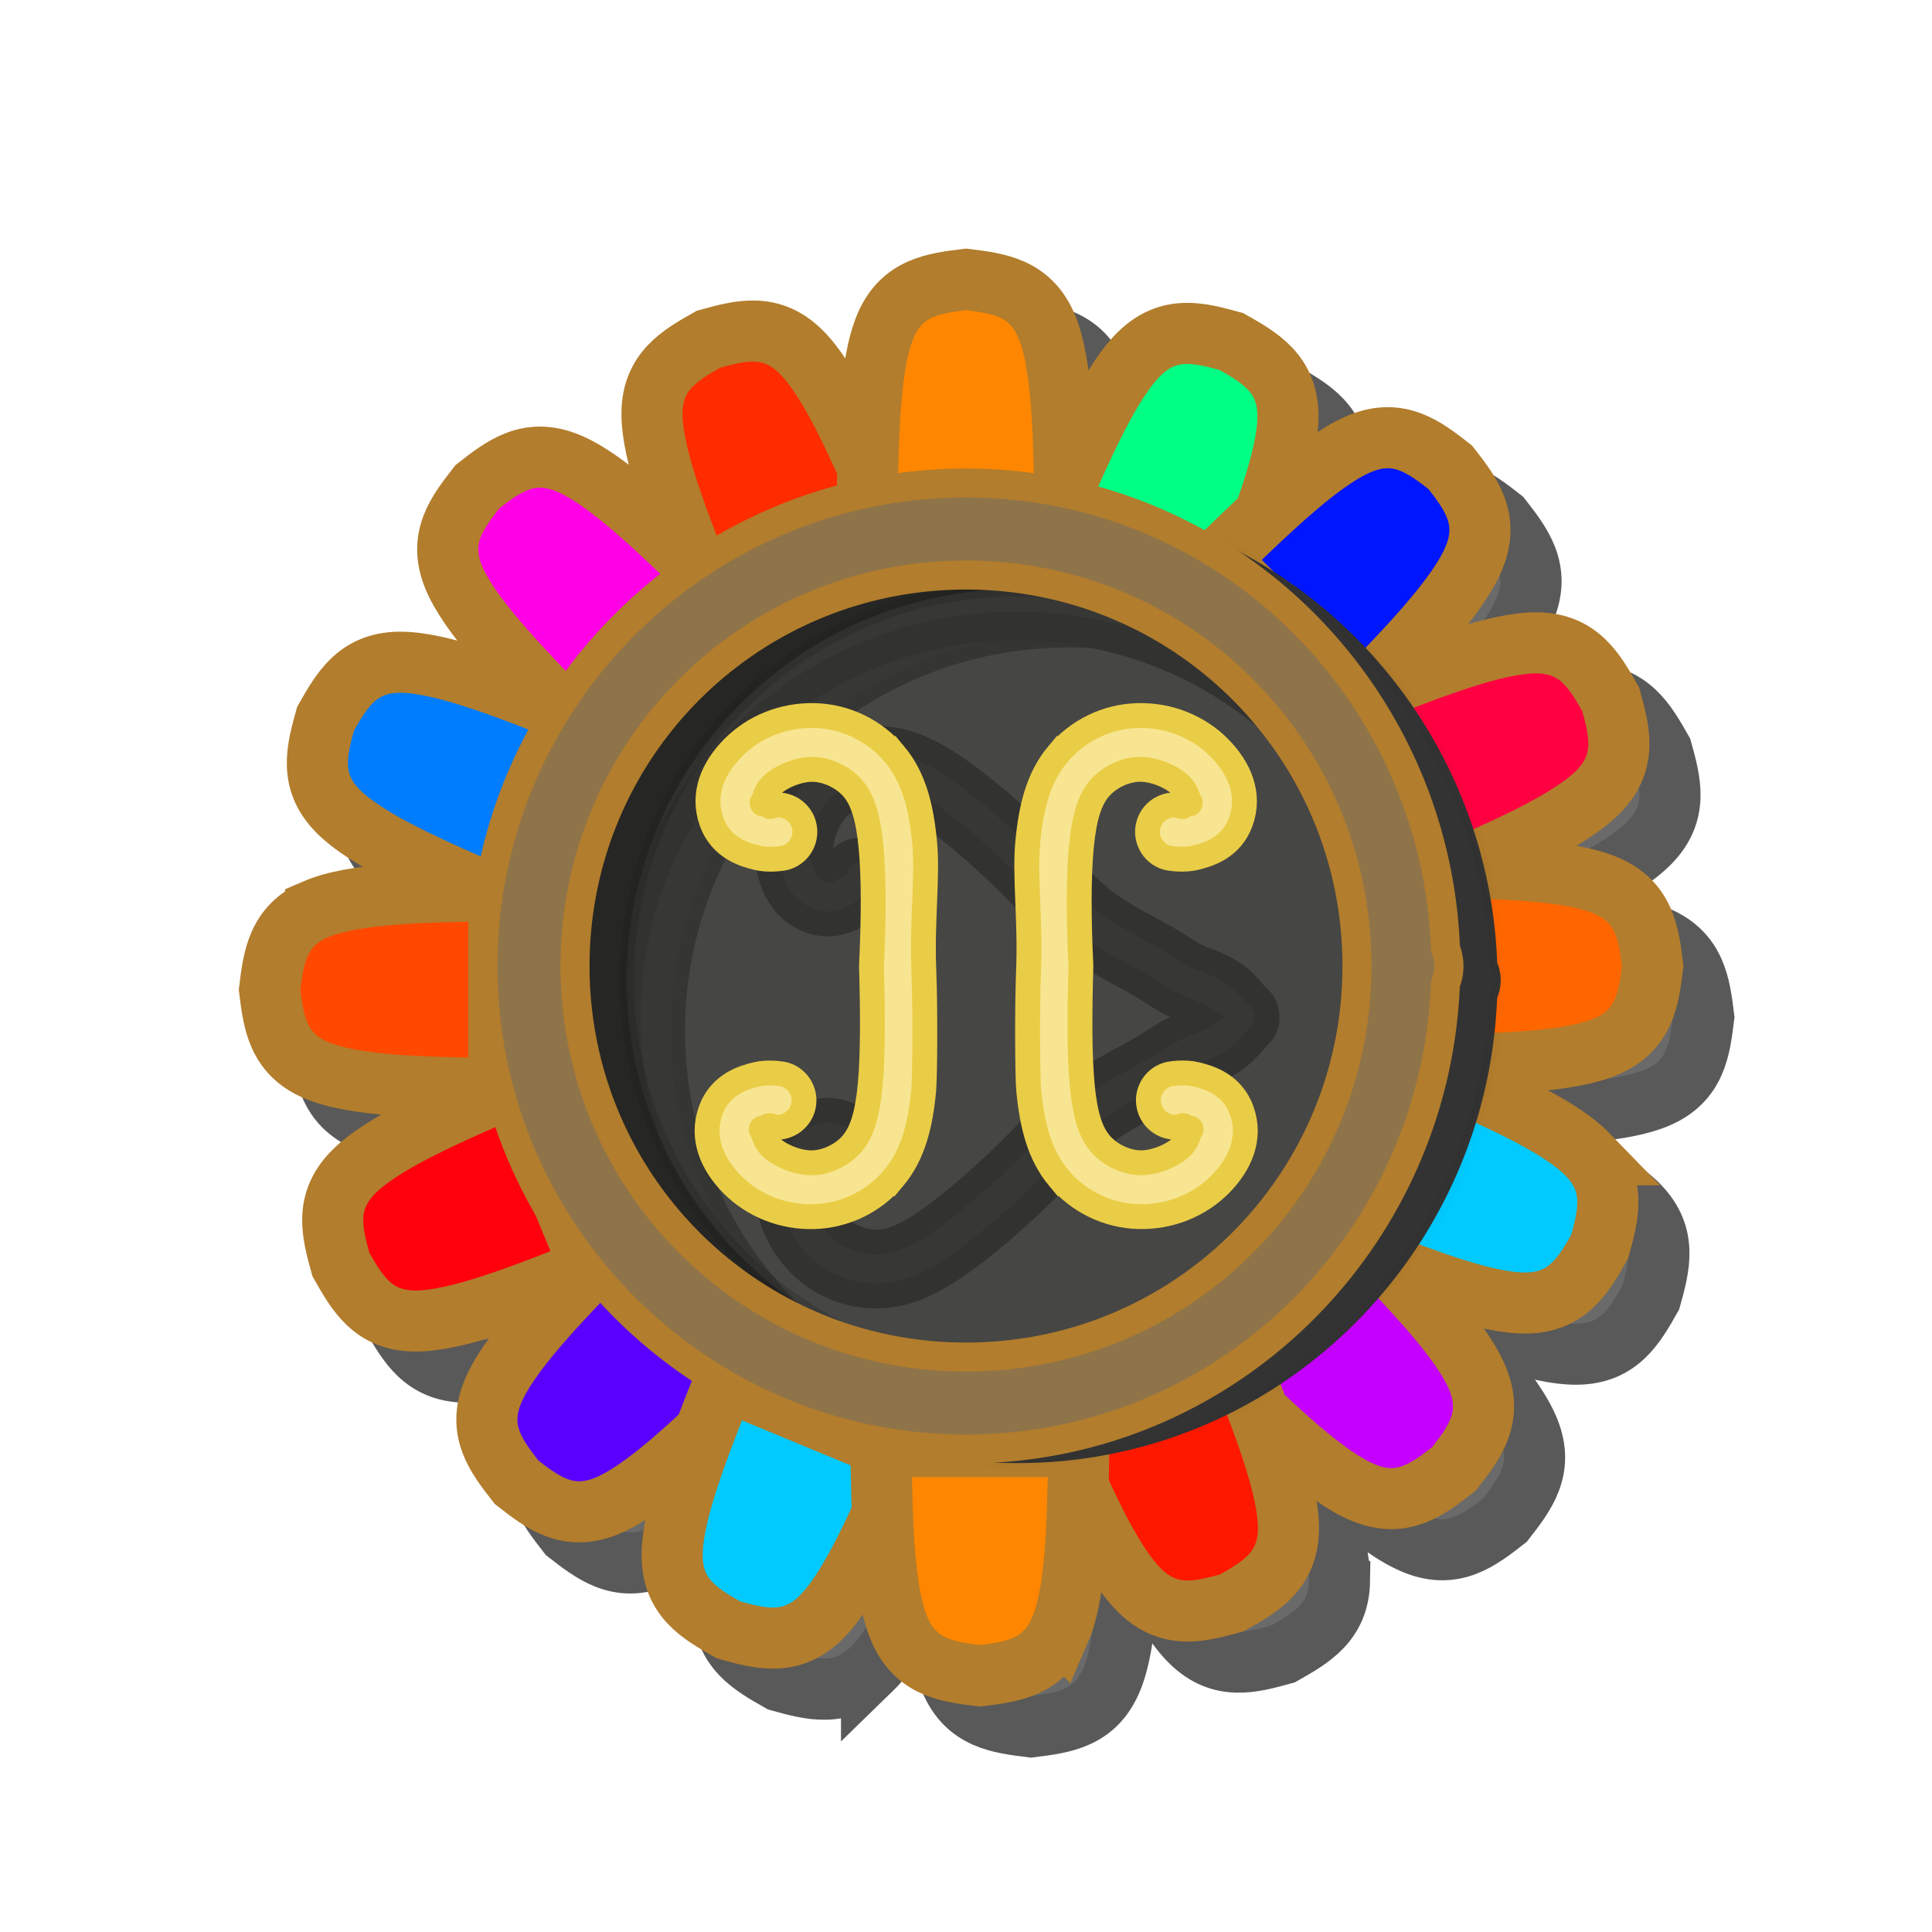 <?xml version="1.0" encoding="UTF-8" standalone="no"?>
<svg
   xmlns:dc="http://purl.org/dc/elements/1.1/"
   xmlns:cc="http://creativecommons.org/ns#"
   xmlns:rdf="http://www.w3.org/1999/02/22-rdf-syntax-ns#"
   xmlns:svg="http://www.w3.org/2000/svg"
   xmlns="http://www.w3.org/2000/svg"
   xmlns:xlink="http://www.w3.org/1999/xlink"
   xmlns:sodipodi="http://sodipodi.sourceforge.net/DTD/sodipodi-0.dtd"
   xmlns:inkscape="http://www.inkscape.org/namespaces/inkscape"
   sodipodi:docname="icon_pause.svg"
   inkscape:version="1.0 (6e3e5246a0, 2020-05-07)"
   id="svg8"
   version="1.1"
   viewBox="0 0 40 40"
   height="4cm"
   width="4cm">
  <defs
     id="defs2">
    <inkscape:path-effect
       effect="bspline"
       id="path-effect1676"
       is_visible="true"
       lpeversion="1"
       weight="33.333"
       steps="2"
       helper_size="0"
       apply_no_weight="true"
       apply_with_weight="true"
       only_selected="false" />
    <inkscape:path-effect
       only_selected="false"
       apply_with_weight="true"
       apply_no_weight="true"
       helper_size="0"
       steps="2"
       weight="33.333"
       lpeversion="1"
       is_visible="true"
       id="path-effect1662"
       effect="bspline" />
    <inkscape:path-effect
       effect="bspline"
       id="path-effect1063"
       is_visible="true"
       lpeversion="1"
       weight="33.333"
       steps="2"
       helper_size="0"
       apply_no_weight="true"
       apply_with_weight="true"
       only_selected="false" />
    <inkscape:path-effect
       only_selected="false"
       apply_with_weight="true"
       apply_no_weight="true"
       helper_size="0"
       steps="2"
       weight="33.333"
       lpeversion="1"
       is_visible="true"
       id="path-effect1059"
       effect="bspline" />
    <linearGradient
       id="linearGradient909"
       inkscape:collect="always">
      <stop
         id="stop905"
         offset="0"
         style="stop-color:#000000;stop-opacity:1;" />
      <stop
         id="stop907"
         offset="1"
         style="stop-color:#000000;stop-opacity:0;" />
    </linearGradient>
    <filter
       height="1.142"
       y="-0.071"
       width="1.144"
       x="-0.072"
       id="filter2213-6"
       style="color-interpolation-filters:sRGB"
       inkscape:collect="always">
      <feGaussianBlur
         id="feGaussianBlur2215-2"
         stdDeviation="0.858"
         inkscape:collect="always" />
    </filter>
    <filter
       height="1.094"
       y="-0.047"
       width="1.094"
       x="-0.047"
       id="filter1048-3-9"
       style="color-interpolation-filters:sRGB"
       inkscape:collect="always">
      <feGaussianBlur
         id="feGaussianBlur1050-5-1"
         stdDeviation="0.393"
         inkscape:collect="always" />
    </filter>
    <radialGradient
       gradientUnits="userSpaceOnUse"
       r="10.15"
       fy="10"
       fx="10"
       cy="10"
       cx="10"
       id="radialGradient917-3-2"
       xlink:href="#linearGradient909"
       inkscape:collect="always"
       gradientTransform="translate(-1.058,-44.708)" />
    <filter
       inkscape:collect="always"
       style="color-interpolation-filters:sRGB"
       id="filter1048-9"
       x="-0.047"
       width="1.094"
       y="-0.047"
       height="1.094">
      <feGaussianBlur
         inkscape:collect="always"
         stdDeviation="0.393"
         id="feGaussianBlur1050-3" />
    </filter>
    <filter
       height="1.142"
       y="-0.071"
       width="1.144"
       x="-0.072"
       id="filter2213"
       style="color-interpolation-filters:sRGB"
       inkscape:collect="always">
      <feGaussianBlur
         id="feGaussianBlur2215"
         stdDeviation="0.858"
         inkscape:collect="always" />
    </filter>
    <filter
       height="1.094"
       y="-0.047"
       width="1.094"
       x="-0.047"
       id="filter1048-3"
       style="color-interpolation-filters:sRGB"
       inkscape:collect="always">
      <feGaussianBlur
         id="feGaussianBlur1050-5"
         stdDeviation="0.393"
         inkscape:collect="always" />
    </filter>
    <radialGradient
       gradientUnits="userSpaceOnUse"
       r="10.15"
       fy="10"
       fx="10"
       cy="10"
       cx="10"
       id="radialGradient917-3"
       xlink:href="#linearGradient909"
       inkscape:collect="always"
       gradientTransform="translate(-0.727,1.39)" />
    <filter
       inkscape:collect="always"
       style="color-interpolation-filters:sRGB"
       id="filter1048"
       x="-0.047"
       width="1.094"
       y="-0.047"
       height="1.094">
      <feGaussianBlur
         inkscape:collect="always"
         stdDeviation="0.393"
         id="feGaussianBlur1050" />
    </filter>
  </defs>
  <sodipodi:namedview
     inkscape:snap-nodes="false"
     inkscape:snap-others="true"
     inkscape:snap-midpoints="true"
     inkscape:snap-smooth-nodes="true"
     inkscape:object-paths="true"
     inkscape:snap-intersection-paths="true"
     inkscape:guide-bbox="true"
     showguides="true"
     inkscape:snap-center="true"
     inkscape:snap-object-midpoints="true"
     units="cm"
     inkscape:window-maximized="1"
     inkscape:window-y="0"
     inkscape:window-x="0"
     inkscape:window-height="987"
     inkscape:window-width="1280"
     showgrid="false"
     inkscape:document-rotation="0"
     inkscape:current-layer="layer5"
     inkscape:document-units="mm"
     inkscape:cy="45.255884"
     inkscape:cx="43.270131"
     inkscape:zoom="1.979899"
     inkscape:pageshadow="2"
     inkscape:pageopacity="0.0"
     borderopacity="1.0"
     bordercolor="#666666"
     pagecolor="#ffffff"
     id="base">
    <sodipodi:guide
       inkscape:color="rgb(0,0,255)"
       inkscape:locked="false"
       inkscape:label=""
       id="guide42"
       orientation="0,1"
       position="100,-80" />
    <sodipodi:guide
       inkscape:color="rgb(0,0,255)"
       inkscape:locked="true"
       inkscape:label=""
       id="guide44"
       orientation="-1,0"
       position="20,20" />
    <sodipodi:guide
       inkscape:color="rgb(0,0,255)"
       inkscape:locked="true"
       inkscape:label=""
       id="guide46"
       orientation="0,1"
       position="-19.973,20.145" />
  </sodipodi:namedview>
  <g
     sodipodi:insensitive="true"
     style="mix-blend-mode:normal"
     inkscape:label="ombre"
     id="layer3"
     inkscape:groupmode="layer" />
  <g
     style="display:inline"
     id="layer1"
     inkscape:groupmode="layer"
     inkscape:label="fond" />
  <g
     sodipodi:insensitive="true"
     style="display:inline"
     inkscape:label="contour"
     id="layer2"
     inkscape:groupmode="layer" />
  <g
     sodipodi:insensitive="true"
     inkscape:label="play"
     id="layer4"
     inkscape:groupmode="layer">
    <g
       id="g3572">
      <path
         id="path2039-2"
         style="opacity:0.65;mix-blend-mode:normal;fill:#1a1a1a;fill-opacity:1;stroke:#000000;stroke-width:1.265;stroke-linecap:square;stroke-linejoin:miter;stroke-miterlimit:4;stroke-dasharray:none;stroke-opacity:1;filter:url(#filter2213-6)"
         d="m 23.439,11.662 c 0.791,-0.342 0.873,-1.002 0.954,-1.662 C 24.311,9.34 24.23,8.68 23.439,8.338 22.647,7.997 21.147,7.974 19.647,7.951 v 4.098 c 1.5,-0.023 3.001,-0.046 3.792,-0.387 z"
         sodipodi:nodetypes="scsccs"
         transform="rotate(-67.5,-23.147,-10.977)" />
      <path
         id="path2041-6"
         style="opacity:0.65;mix-blend-mode:normal;fill:#1a1a1a;fill-opacity:1;stroke:#000000;stroke-width:1.265;stroke-linecap:square;stroke-linejoin:miter;stroke-miterlimit:4;stroke-dasharray:none;stroke-opacity:1;filter:url(#filter2213-6)"
         d="M 11.662,23.259 C 11.32,24.05 10.66,24.132 10,24.213 9.34,24.132 8.68,24.05 8.338,23.259 7.997,22.468 7.974,20.968 7.951,19.468 h 4.098 c -0.023,1.5 -0.046,3.001 -0.387,3.792 z"
         sodipodi:nodetypes="scsccs"
         transform="rotate(-67.5,-23.147,-10.977)" />
      <path
         id="path2043-1"
         style="opacity:0.65;mix-blend-mode:normal;fill:#1a1a1a;fill-opacity:1;stroke:#000000;stroke-width:1.265;stroke-linecap:square;stroke-linejoin:miter;stroke-miterlimit:4;stroke-dasharray:none;stroke-opacity:1;filter:url(#filter2213-6)"
         d="M -0.817,2.128 C -1.135,1.327 -0.726,0.802 -0.317,0.278 0.208,-0.131 0.732,-0.54 1.533,-0.222 2.334,0.096 3.411,1.141 4.488,2.185 L 1.59,5.083 C 0.546,4.006 -0.499,2.929 -0.817,2.128 Z"
         sodipodi:nodetypes="scsccs"
         transform="rotate(-67.5,-23.147,-10.977)" />
      <path
         id="path2045-8"
         style="opacity:0.65;mix-blend-mode:normal;fill:#1a1a1a;fill-opacity:1;stroke:#000000;stroke-width:1.265;stroke-linecap:square;stroke-linejoin:miter;stroke-miterlimit:4;stroke-dasharray:none;stroke-opacity:1;filter:url(#filter2213-6)"
         d="m 22.203,16.353 c 0.862,-0.013 1.189,-0.592 1.517,-1.17 0.177,-0.641 0.355,-1.282 -0.246,-1.9 -0.6,-0.618 -1.978,-1.214 -3.355,-1.809 l -1.568,3.786 c 1.395,0.553 2.79,1.106 3.651,1.093 z"
         sodipodi:nodetypes="scsccs"
         transform="rotate(-67.5,-23.147,-10.977)" />
      <path
         sodipodi:nodetypes="scsccs"
         d="M -2.844,7.262 C -3.444,6.644 -3.266,6.003 -3.089,5.362 -2.761,4.783 -2.434,4.205 -1.572,4.192 -0.71,4.179 0.685,4.732 2.079,5.285 L 0.511,9.071 C -0.866,8.475 -2.243,7.88 -2.844,7.262 Z"
         style="opacity:0.65;mix-blend-mode:normal;fill:#1a1a1a;fill-opacity:1;stroke:#000000;stroke-width:1.265;stroke-linecap:square;stroke-linejoin:miter;stroke-miterlimit:4;stroke-dasharray:none;stroke-opacity:1;filter:url(#filter2213-6)"
         id="path2047-7"
         transform="rotate(-67.5,-23.147,-10.977)" />
      <path
         id="path2049-9"
         style="opacity:0.65;mix-blend-mode:normal;fill:#1a1a1a;fill-opacity:1;stroke:#000000;stroke-width:1.265;stroke-linecap:square;stroke-linejoin:miter;stroke-miterlimit:4;stroke-dasharray:none;stroke-opacity:1;filter:url(#filter2213-6)"
         d="M 6.49,22.941 C 5.872,23.541 5.231,23.364 4.59,23.187 4.011,22.859 3.433,22.531 3.42,21.67 3.407,20.808 3.96,19.413 4.513,18.018 l 3.786,1.568 c -0.595,1.377 -1.19,2.755 -1.809,3.355 z"
         sodipodi:nodetypes="scsccs"
         transform="rotate(-67.5,-23.147,-10.977)" />
      <path
         sodipodi:nodetypes="scsccs"
         d="m 16.811,-1.756 c -0.013,-0.862 -0.591,-1.189 -1.17,-1.517 -0.641,-0.177 -1.282,-0.355 -1.9,0.246 -0.618,0.6 -1.214,1.978 -1.809,3.355 l 3.786,1.568 c 0.553,-1.395 1.106,-2.79 1.093,-3.651 z"
         style="opacity:0.65;mix-blend-mode:normal;fill:#1a1a1a;fill-opacity:1;stroke:#000000;stroke-width:1.265;stroke-linecap:square;stroke-linejoin:miter;stroke-miterlimit:4;stroke-dasharray:none;stroke-opacity:1;filter:url(#filter2213-6)"
         id="path2051-2"
         transform="rotate(-67.5,-23.147,-10.977)" />
      <path
         sodipodi:nodetypes="scsccs"
         d="m 18.704,20.59 c 0.801,0.318 1.325,-0.091 1.849,-0.5 0.409,-0.524 0.818,-1.049 0.5,-1.849 -0.318,-0.801 -1.363,-1.878 -2.407,-2.955 l -2.897,2.897 c 1.077,1.045 2.154,2.089 2.955,2.407 z"
         style="opacity:0.65;mix-blend-mode:normal;fill:#1a1a1a;fill-opacity:1;stroke:#000000;stroke-width:1.265;stroke-linecap:square;stroke-linejoin:miter;stroke-miterlimit:4;stroke-dasharray:none;stroke-opacity:1;filter:url(#filter2213-6)"
         id="path2053-0"
         transform="rotate(-67.5,-23.147,-10.977)" />
      <path
         id="path2055-2"
         style="opacity:0.65;mix-blend-mode:normal;fill:#1a1a1a;fill-opacity:1;stroke:#000000;stroke-width:1.265;stroke-linecap:square;stroke-linejoin:miter;stroke-miterlimit:4;stroke-dasharray:none;stroke-opacity:1;filter:url(#filter2213-6)"
         d="M 20.795,1.828 C 21.113,1.027 20.703,0.503 20.294,-0.021 19.77,-0.43 19.246,-0.839 18.445,-0.522 17.644,-0.204 16.567,0.841 15.49,1.886 l 2.897,2.897 C 19.432,3.706 20.477,2.629 20.795,1.828 Z"
         sodipodi:nodetypes="scsccs"
         transform="rotate(-67.5,-23.147,-10.977)" />
      <path
         sodipodi:nodetypes="scsccs"
         d="M 2.12,20.503 C 1.319,20.821 0.795,20.411 0.271,20.002 -0.138,19.478 -0.547,18.954 -0.229,18.153 0.088,17.352 1.133,16.275 2.178,15.198 l 2.897,2.897 c -1.077,1.045 -2.154,2.089 -2.955,2.407 z"
         style="opacity:0.65;mix-blend-mode:normal;fill:#1a1a1a;fill-opacity:1;stroke:#000000;stroke-width:1.265;stroke-linecap:square;stroke-linejoin:miter;stroke-miterlimit:4;stroke-dasharray:none;stroke-opacity:1;filter:url(#filter2213-6)"
         id="path2057-3"
         transform="rotate(-67.5,-23.147,-10.977)" />
      <path
         sodipodi:nodetypes="scsccs"
         d="M 23.234,6.33 C 23.834,5.712 23.657,5.071 23.48,4.43 23.152,3.851 22.824,3.273 21.962,3.26 21.101,3.247 19.706,3.8 18.311,4.353 l 1.568,3.786 c 1.377,-0.595 2.755,-1.19 3.355,-1.809 z"
         style="opacity:0.65;mix-blend-mode:normal;fill:#1a1a1a;fill-opacity:1;stroke:#000000;stroke-width:1.265;stroke-linecap:square;stroke-linejoin:miter;stroke-miterlimit:4;stroke-dasharray:none;stroke-opacity:1;filter:url(#filter2213-6)"
         id="path2059-7"
         transform="rotate(-67.5,-23.147,-10.977)" />
      <path
         sodipodi:nodetypes="scsccs"
         d="M 6.276,-3.018 C 5.658,-3.619 5.017,-3.441 4.376,-3.264 3.797,-2.936 3.219,-2.608 3.206,-1.747 3.193,-0.885 3.746,0.51 4.299,1.904 L 8.085,0.336 C 7.489,-1.041 6.894,-2.418 6.276,-3.018 Z"
         style="opacity:0.65;mix-blend-mode:normal;fill:#1a1a1a;fill-opacity:1;stroke:#000000;stroke-width:1.265;stroke-linecap:square;stroke-linejoin:miter;stroke-miterlimit:4;stroke-dasharray:none;stroke-opacity:1;filter:url(#filter2213-6)"
         id="path2061-5"
         transform="rotate(-67.5,-23.147,-10.977)" />
      <path
         sodipodi:nodetypes="scsccs"
         d="M 11.662,-3.386 C 11.32,-4.177 10.66,-4.259 10,-4.34 9.34,-4.259 8.68,-4.177 8.338,-3.386 7.997,-2.595 7.974,-1.095 7.951,0.406 l 4.098,2e-8 C 12.026,-1.095 12.003,-2.595 11.662,-3.386 Z"
         style="opacity:0.65;mix-blend-mode:normal;fill:#1a1a1a;fill-opacity:1;stroke:#000000;stroke-width:1.265;stroke-linecap:square;stroke-linejoin:miter;stroke-miterlimit:4;stroke-dasharray:none;stroke-opacity:1;filter:url(#filter2213-6)"
         id="path2063-9"
         transform="rotate(-67.5,-23.147,-10.977)" />
      <path
         id="path2065-2"
         style="opacity:0.65;mix-blend-mode:normal;fill:#1a1a1a;fill-opacity:1;stroke:#000000;stroke-width:1.265;stroke-linecap:square;stroke-linejoin:miter;stroke-miterlimit:4;stroke-dasharray:none;stroke-opacity:1;filter:url(#filter2213-6)"
         d="m 16.956,21.487 c -0.013,0.862 -0.592,1.189 -1.17,1.517 -0.641,0.177 -1.282,0.355 -1.9,-0.246 -0.618,-0.6 -1.214,-1.978 -1.809,-3.355 l 3.786,-1.568 c 0.553,1.395 1.106,2.79 1.093,3.651 z"
         sodipodi:nodetypes="scsccs"
         transform="rotate(-67.5,-23.147,-10.977)" />
      <path
         sodipodi:nodetypes="scsccs"
         d="m -3.28,12.252 c -0.791,-0.342 -0.873,-1.002 -0.954,-1.662 0.081,-0.66 0.163,-1.32 0.954,-1.662 0.791,-0.342 2.291,-0.364 3.792,-0.387 v 4.098 c -1.5,-0.023 -3.001,-0.046 -3.792,-0.387 z"
         style="opacity:0.65;mix-blend-mode:normal;fill:#1a1a1a;fill-opacity:1;stroke:#000000;stroke-width:1.265;stroke-linecap:square;stroke-linejoin:miter;stroke-miterlimit:4;stroke-dasharray:none;stroke-opacity:1;filter:url(#filter2213-6)"
         id="path2067-2"
         transform="rotate(-67.5,-23.147,-10.977)" />
      <path
         id="path2069-8"
         style="opacity:0.65;mix-blend-mode:normal;fill:#1a1a1a;fill-opacity:1;stroke:#000000;stroke-width:1.265;stroke-linecap:square;stroke-linejoin:miter;stroke-miterlimit:4;stroke-dasharray:none;stroke-opacity:1;filter:url(#filter2213-6)"
         d="m -1.604,16.928 c -0.862,-0.013 -1.189,-0.592 -1.517,-1.17 -0.177,-0.641 -0.355,-1.282 0.246,-1.9 0.6,-0.618 1.978,-1.214 3.355,-1.809 l 1.568,3.786 c -1.395,0.553 -2.79,1.106 -3.651,1.093 z"
         sodipodi:nodetypes="scsccs"
         transform="rotate(-67.5,-23.147,-10.977)" />
      <path
         id="path2071-9"
         d="m 10,-43.65 c -5.512,0 -10,4.488 -10,10 0,5.512 4.488,10 10,10 5.381,0 9.72,-4.299 9.926,-9.631 A 0.953,0.953 0 0 0 20,-33.65 0.953,0.953 0 0 0 19.928,-34.01 c -0.201,-5.336 -4.544,-9.641 -9.928,-9.641 z m 0,1.906 c 4.481,0 8.094,3.612 8.094,8.094 0,4.481 -3.612,8.096 -8.094,8.096 -4.481,0 -8.094,-3.614 -8.094,-8.096 0,-4.481 3.612,-8.094 8.094,-8.094 z"
         style="color:#000000;font-style:normal;font-variant:normal;font-weight:normal;font-stretch:normal;font-size:medium;line-height:normal;font-family:sans-serif;font-variant-ligatures:normal;font-variant-position:normal;font-variant-caps:normal;font-variant-numeric:normal;font-variant-alternates:normal;font-variant-east-asian:normal;font-feature-settings:normal;font-variation-settings:normal;text-indent:0;text-align:start;text-decoration:none;text-decoration-line:none;text-decoration-style:solid;text-decoration-color:#000000;letter-spacing:normal;word-spacing:normal;text-transform:none;writing-mode:lr-tb;direction:ltr;text-orientation:mixed;dominant-baseline:auto;baseline-shift:baseline;text-anchor:start;white-space:normal;shape-padding:0;shape-margin:0;inline-size:0;clip-rule:nonzero;display:inline;overflow:visible;visibility:visible;opacity:0.65;isolation:auto;mix-blend-mode:normal;color-interpolation:sRGB;color-interpolation-filters:linearRGB;solid-color:#000000;solid-opacity:1;vector-effect:none;fill:#1a1a1a;fill-opacity:1;fill-rule:nonzero;stroke:#000000;stroke-width:0.3;stroke-linecap:round;stroke-linejoin:round;stroke-miterlimit:4;stroke-dasharray:none;stroke-dashoffset:0;stroke-opacity:1;filter:url(#filter1048-3-9);color-rendering:auto;image-rendering:auto;shape-rendering:auto;text-rendering:auto;enable-background:accumulate;stop-color:#000000" />
      <ellipse
         ry="9.047"
         rx="9.047"
         cy="-33.942"
         cx="8.93"
         id="ellipse2073-7"
         style="display:inline;opacity:0.446;mix-blend-mode:normal;fill:#1a1a1a;fill-opacity:1;stroke:#000000;stroke-width:1.906;stroke-linecap:round;stroke-linejoin:round;stroke-miterlimit:4;stroke-dasharray:none;stroke-opacity:1;filter:url(#filter2213-6)" />
      <path
         style="color:#000000;font-style:normal;font-variant:normal;font-weight:normal;font-stretch:normal;font-size:medium;line-height:normal;font-family:sans-serif;font-variant-ligatures:normal;font-variant-position:normal;font-variant-caps:normal;font-variant-numeric:normal;font-variant-alternates:normal;font-variant-east-asian:normal;font-feature-settings:normal;font-variation-settings:normal;text-indent:0;text-align:start;text-decoration:none;text-decoration-line:none;text-decoration-style:solid;text-decoration-color:#000000;letter-spacing:normal;word-spacing:normal;text-transform:none;writing-mode:lr-tb;direction:ltr;text-orientation:mixed;dominant-baseline:auto;baseline-shift:baseline;text-anchor:start;white-space:normal;shape-padding:0;shape-margin:0;inline-size:0;clip-rule:nonzero;display:inline;overflow:visible;visibility:visible;opacity:0.65;isolation:auto;mix-blend-mode:normal;color-interpolation:sRGB;color-interpolation-filters:linearRGB;solid-color:#000000;solid-opacity:1;vector-effect:none;fill:#1a1a1a;fill-opacity:1;fill-rule:nonzero;stroke:#000000;stroke-width:0.6;stroke-linecap:round;stroke-linejoin:round;stroke-miterlimit:4;stroke-dasharray:none;stroke-dashoffset:0;stroke-opacity:1;filter:url(#filter2213-6);color-rendering:auto;image-rendering:auto;shape-rendering:auto;text-rendering:auto;enable-background:accumulate;stop-color:#000000"
         d="M 19.584,6.044 C 17.475,0.951 11.61,-1.478 6.518,0.632 1.426,2.741 -1.003,8.605 1.106,13.697 c 2.059,4.971 7.692,7.335 12.696,5.485 a 0.953,0.953 0 0 0 0.369,-0.073 0.953,0.953 0 0 0 0.304,-0.204 c 4.853,-2.228 7.168,-7.887 5.108,-12.861 z M 17.823,6.773 C 19.538,10.913 17.583,15.633 13.443,17.348 9.302,19.063 4.581,17.109 2.866,12.968 1.151,8.828 3.108,4.108 7.248,2.393 c 4.14,-1.715 8.86,0.24 10.575,4.38 z"
         id="path2075-3"
         transform="rotate(-67.5,-23.147,-10.977)" />
      <path
         id="path2077-6"
         d="M 14.583,5.02 C 14.358,4.431 13.888,3.954 13.28,3.727 12.672,3.5 12.015,3.539 11.473,3.805 c -0.54,0.265 -0.93,0.7 -0.926,1.297 0.005,0.597 0.44,0.887 0.649,1.021 0.209,0.134 0.497,0.187 0.563,0.19 A 0.557,0.557 0 0 0 12.335,5.774 0.557,0.557 0 0 0 11.799,5.199 c -0.065,-0.002 0.092,0.046 -0.002,-0.014 -0.094,-0.06 -0.135,-0.155 -0.135,-0.09 5.09e-4,0.065 0.078,-0.18 0.303,-0.29 0.223,-0.109 0.637,-0.141 0.925,-0.034 0.288,0.108 0.545,0.37 0.652,0.65 0.107,0.28 0.105,0.647 -0.044,1.261 -0.149,0.615 -0.433,1.428 -0.682,2.037 -0.249,0.609 -0.489,1.065 -0.639,1.641 -0.151,0.576 -0.184,1.165 -0.228,1.521 -0.044,0.356 -0.109,0.565 -0.128,0.875 -0.019,0.301 0.004,0.524 -0.012,0.644 -0.096,-0.073 -0.238,-0.246 -0.464,-0.446 -0.233,-0.206 -0.426,-0.308 -0.709,-0.529 C 10.351,12.204 9.911,11.811 9.397,11.51 8.883,11.21 8.391,11.057 7.784,10.802 7.177,10.548 6.401,10.174 5.861,9.844 5.321,9.515 5.06,9.257 4.938,8.983 4.816,8.71 4.812,8.343 4.94,8.063 5.067,7.784 5.383,7.514 5.617,7.434 c 0.236,-0.081 0.465,0.038 0.419,-0.009 -0.045,-0.046 -0.008,0.05 -0.031,0.159 -0.024,0.109 0.053,-0.037 0.009,0.011 a 0.557,0.557 0 0 0 0.027,0.786 0.557,0.557 0 0 0 0.788,-0.026 C 6.874,8.307 7.04,8.065 7.093,7.822 7.146,7.579 7.249,7.067 6.83,6.642 6.412,6.216 5.829,6.185 5.259,6.379 4.688,6.574 4.196,7.011 3.926,7.601 3.657,8.192 3.662,8.862 3.919,9.437 c 0.257,0.576 0.74,0.978 1.362,1.358 0.621,0.379 1.422,0.762 2.074,1.035 0.652,0.273 1.102,0.419 1.481,0.64 0.379,0.221 0.78,0.573 1.115,0.834 0.335,0.261 0.536,0.38 0.656,0.485 0.119,0.106 0.282,0.325 0.566,0.529 0.238,0.171 0.462,0.237 0.662,0.301 a 0.557,0.557 0 0 0 0.024,0.013 0.557,0.557 0 0 0 0.083,0.033 0.557,0.557 0 0 0 0.017,0.006 0.557,0.557 0 0 0 0.017,0.006 0.557,0.557 0 0 0 0.03,0.006 0.557,0.557 0 0 0 0.03,0.006 0.557,0.557 0 0 0 0.031,0.004 0.557,0.557 0 0 0 0.032,0.001 0.557,0.557 0 0 0 0.032,-3.86e-4 0.557,0.557 0 0 0 0.031,-0.002 0.557,0.557 0 0 0 0.062,-0.009 0.557,0.557 0 0 0 0.031,-0.006 0.557,0.557 0 0 0 0.009,-0.004 0.557,0.557 0 0 0 0.05,-0.017 0.557,0.557 0 0 0 0.029,-0.012 0.557,0.557 0 0 0 0.028,-0.014 0.557,0.557 0 0 0 0.046,-0.026 0.557,0.557 0 0 0 0.008,-0.006 0.557,0.557 0 0 0 0.026,-0.019 0.557,0.557 0 0 0 0.003,-0.003 0.557,0.557 0 0 0 0.044,-0.037 0.557,0.557 0 0 0 0.023,-0.022 0.557,0.557 0 0 0 0.02,-0.023 0.557,0.557 0 0 0 0.019,-0.025 0.557,0.557 0 0 0 0.033,-0.048 0.557,0.557 0 0 0 0.002,-0.005 0.557,0.557 0 0 0 0.016,-0.032 0.557,0.557 0 0 0 0.033,-0.079 0.557,0.557 0 0 0 0.007,-0.028 c 0.096,-0.186 0.209,-0.39 0.256,-0.679 0.056,-0.345 0.016,-0.615 0.026,-0.774 0.01,-0.159 0.068,-0.385 0.12,-0.807 0.052,-0.422 0.087,-0.954 0.199,-1.378 0.111,-0.424 0.327,-0.846 0.594,-1.5 0.268,-0.654 0.563,-1.491 0.734,-2.198 0.171,-0.708 0.228,-1.334 0.003,-1.923 z"
         style="color:#000000;font-style:normal;font-variant:normal;font-weight:normal;font-stretch:normal;font-size:medium;line-height:normal;font-family:sans-serif;font-variant-ligatures:normal;font-variant-position:normal;font-variant-caps:normal;font-variant-numeric:normal;font-variant-alternates:normal;font-variant-east-asian:normal;font-feature-settings:normal;font-variation-settings:normal;text-indent:0;text-align:start;text-decoration:none;text-decoration-line:none;text-decoration-style:solid;text-decoration-color:#000000;letter-spacing:normal;word-spacing:normal;text-transform:none;writing-mode:lr-tb;direction:ltr;text-orientation:mixed;dominant-baseline:auto;baseline-shift:baseline;text-anchor:start;white-space:normal;shape-padding:0;shape-margin:0;inline-size:0;clip-rule:nonzero;display:inline;overflow:visible;visibility:visible;opacity:0.65;isolation:auto;mix-blend-mode:normal;color-interpolation:sRGB;color-interpolation-filters:linearRGB;solid-color:#000000;solid-opacity:1;vector-effect:none;fill:#1a1a1a;fill-opacity:1;fill-rule:nonzero;stroke:#000000;stroke-width:0.515;stroke-linecap:round;stroke-linejoin:miter;stroke-miterlimit:4;stroke-dasharray:none;stroke-dashoffset:0;stroke-opacity:1;filter:url(#filter2213-6);color-rendering:auto;image-rendering:auto;shape-rendering:auto;text-rendering:auto;enable-background:accumulate;stop-color:#000000"
         transform="rotate(-67.5,-23.147,-10.977)" />
      <path
         id="path1980-2"
         style="fill:#00ff85;fill-opacity:1;stroke:#b27d2c;stroke-width:1.265;stroke-linecap:square;stroke-linejoin:miter;stroke-miterlimit:4;stroke-dasharray:none;stroke-opacity:1"
         d="m 14.538,-46.411 c -0.013,-0.862 -0.592,-1.189 -1.17,-1.517 -0.641,-0.177 -1.282,-0.355 -1.9,0.246 -0.618,0.6 -1.214,1.978 -1.809,3.355 l 3.786,1.568 c 0.553,-1.395 1.106,-2.79 1.093,-3.651 z"
         sodipodi:nodetypes="scsccs" />
      <path
         id="path1958-9"
         style="fill:#00caff;fill-opacity:1;stroke:#b27d2c;stroke-width:1.265;stroke-linecap:square;stroke-linejoin:miter;stroke-miterlimit:4;stroke-dasharray:none;stroke-opacity:1"
         d="m 20.746,-31.093 c 0.6,0.618 0.423,1.259 0.246,1.9 -0.328,0.578 -0.656,1.157 -1.517,1.17 -0.862,0.013 -2.256,-0.54 -3.651,-1.093 l 1.568,-3.786 c 1.377,0.595 2.755,1.19 3.355,1.809 z"
         sodipodi:nodetypes="scsccs" />
      <path
         id="path1821-3"
         style="fill:#ff000c;fill-opacity:1;stroke:#b27d2c;stroke-width:1.265;stroke-linecap:square;stroke-linejoin:miter;stroke-miterlimit:4;stroke-dasharray:none;stroke-opacity:1"
         d="m -3.553,-27.651 c -0.862,-0.013 -1.189,-0.592 -1.517,-1.17 -0.177,-0.641 -0.355,-1.282 0.246,-1.9 0.6,-0.618 1.978,-1.214 3.355,-1.809 l 1.568,3.786 c -1.395,0.553 -2.79,1.106 -3.651,1.093 z"
         sodipodi:nodetypes="scsccs" />
      <path
         id="path1902-1"
         style="fill:#0016ff;fill-opacity:1;stroke:#b27d2c;stroke-width:1.265;stroke-linecap:square;stroke-linejoin:miter;stroke-miterlimit:4;stroke-dasharray:none;stroke-opacity:1"
         d="m 18.399,-43.475 c 0.318,-0.801 -0.091,-1.325 -0.5,-1.849 -0.524,-0.409 -1.049,-0.818 -1.849,-0.5 -0.801,0.318 -1.878,1.363 -2.955,2.407 l 2.897,2.897 c 1.045,-1.077 2.089,-2.154 2.407,-2.955 z"
         sodipodi:nodetypes="scsccs" />
      <path
         sodipodi:nodetypes="scsccs"
         d="m 0.415,-23.814 c -0.801,0.318 -1.325,-0.091 -1.849,-0.5 -0.409,-0.524 -0.818,-1.049 -0.5,-1.849 0.318,-0.801 1.363,-1.878 2.407,-2.955 l 2.897,2.897 c -1.077,1.045 -2.154,2.089 -2.955,2.407 z"
         style="fill:#5a00ff;fill-opacity:1;stroke:#b27d2c;stroke-width:1.265;stroke-linecap:square;stroke-linejoin:miter;stroke-miterlimit:4;stroke-dasharray:none;stroke-opacity:1"
         id="path1891-9" />
      <path
         id="path1880-4"
         style="fill:#c500ff;fill-opacity:1;stroke:#b27d2c;stroke-width:1.265;stroke-linecap:square;stroke-linejoin:miter;stroke-miterlimit:4;stroke-dasharray:none;stroke-opacity:1"
         d="m 18.473,-26.436 c 0.318,0.801 -0.091,1.325 -0.5,1.849 -0.524,0.409 -1.049,0.818 -1.849,0.5 -0.801,-0.318 -1.878,-1.363 -2.955,-2.407 l 2.897,-2.897 c 1.045,1.077 2.089,2.154 2.407,2.955 z"
         sodipodi:nodetypes="scsccs" />
      <path
         sodipodi:nodetypes="scsccs"
         d="m -0.395,-45.423 c -0.801,-0.318 -1.325,0.091 -1.849,0.5 -0.409,0.524 -0.818,1.049 -0.5,1.849 0.318,0.801 1.363,1.878 2.407,2.955 l 2.897,-2.897 c -1.077,-1.045 -2.154,-2.089 -2.955,-2.407 z"
         style="fill:#ff00e6;fill-opacity:1;stroke:#b27d2c;stroke-width:1.265;stroke-linecap:square;stroke-linejoin:miter;stroke-miterlimit:4;stroke-dasharray:none;stroke-opacity:1"
         id="path1869-7" />
      <path
         sodipodi:nodetypes="scsccs"
         d="m 20.975,-38.62 c 0.6,-0.618 0.423,-1.259 0.246,-1.9 -0.328,-0.578 -0.656,-1.157 -1.517,-1.17 -0.862,-0.013 -2.256,0.54 -3.651,1.093 l 1.568,3.786 c 1.377,-0.595 2.755,-1.19 3.355,-1.809 z"
         style="fill:#ff0040;fill-opacity:1;stroke:#b27d2c;stroke-width:1.265;stroke-linecap:square;stroke-linejoin:miter;stroke-miterlimit:4;stroke-dasharray:none;stroke-opacity:1"
         id="path1832-8" />
      <path
         id="path1799-4"
         style="fill:#ff2c00;fill-opacity:1;stroke:#b27d2c;stroke-width:1.265;stroke-linecap:square;stroke-linejoin:miter;stroke-miterlimit:4;stroke-dasharray:none;stroke-opacity:1"
         d="m 4.441,-47.732 c -0.618,-0.6 -1.259,-0.423 -1.9,-0.246 -0.578,0.328 -1.157,0.656 -1.17,1.517 -0.013,0.862 0.54,2.256 1.093,3.651 L 6.25,-44.377 C 5.655,-45.754 5.059,-47.132 4.441,-47.732 Z"
         sodipodi:nodetypes="scsccs" />
      <path
         sodipodi:nodetypes="scsccs"
         d="m 14.548,-23.333 c -0.013,0.862 -0.591,1.189 -1.17,1.517 -0.641,0.177 -1.282,0.355 -1.9,-0.246 -0.618,-0.6 -1.214,-1.978 -1.809,-3.355 l 3.786,-1.568 c 0.553,1.395 1.106,2.79 1.093,3.651 z"
         style="fill:#ff1800;fill-opacity:1;stroke:#b27d2c;stroke-width:1.265;stroke-linecap:square;stroke-linejoin:miter;stroke-miterlimit:4;stroke-dasharray:none;stroke-opacity:1"
         id="path1810-5" />
      <path
         sodipodi:nodetypes="scsccs"
         d="m 9.534,-48.263 c -0.342,-0.791 -1.002,-0.873 -1.662,-0.954 -0.66,0.081 -1.32,0.163 -1.662,0.954 -0.342,0.791 -0.364,2.291 -0.387,3.792 H 9.921 c -0.023,-1.5 -0.046,-3.001 -0.387,-3.792 z"
         style="fill:#ff8600;fill-opacity:1;stroke:#b27d2c;stroke-width:1.265;stroke-linecap:square;stroke-linejoin:miter;stroke-miterlimit:4;stroke-dasharray:none;stroke-opacity:1"
         id="path1674-0" />
      <path
         sodipodi:nodetypes="scsccs"
         d="m -5.593,-36.173 c -0.791,0.342 -0.873,1.002 -0.954,1.662 0.081,0.66 0.163,1.32 0.954,1.662 0.791,0.342 2.291,0.364 3.792,0.387 l 10e-8,-4.098 c -1.5,0.023 -3.001,0.046 -3.792,0.387 z"
         style="fill:#ff4900;fill-opacity:1;stroke:#b27d2c;stroke-width:1.265;stroke-linecap:square;stroke-linejoin:miter;stroke-miterlimit:4;stroke-dasharray:none;stroke-opacity:1"
         id="path1710-3" />
      <path
         sodipodi:nodetypes="scsccs"
         d="m -3.871,-41.289 c -0.862,0.013 -1.189,0.592 -1.517,1.17 -0.177,0.641 -0.355,1.282 0.246,1.9 0.6,0.618 1.978,1.214 3.355,1.809 l 1.568,-3.786 c -1.395,-0.553 -2.79,-1.106 -3.651,-1.093 z"
         style="fill:#007dff;fill-opacity:1;stroke:#b27d2c;stroke-width:1.265;stroke-linecap:square;stroke-linejoin:miter;stroke-miterlimit:4;stroke-dasharray:none;stroke-opacity:1"
         id="path1947-6" />
      <path
         id="path1699-1"
         style="fill:#ff6600;fill-opacity:1;stroke:#b27d2c;stroke-width:1.265;stroke-linecap:square;stroke-linejoin:miter;stroke-miterlimit:4;stroke-dasharray:none;stroke-opacity:1"
         d="m 21.135,-36.662 c 0.791,0.342 0.873,1.002 0.954,1.662 -0.081,0.66 -0.163,1.32 -0.954,1.662 -0.791,0.342 -2.291,0.364 -3.792,0.387 v -4.098 c 1.5,0.023 3.001,0.046 3.792,0.387 z"
         sodipodi:nodetypes="scsccs" />
      <path
         sodipodi:nodetypes="scsccs"
         d="m 4.858,-21.501 c -0.618,0.6 -1.259,0.423 -1.9,0.246 -0.578,-0.328 -1.157,-0.656 -1.17,-1.517 -0.013,-0.862 0.54,-2.256 1.093,-3.651 l 3.786,1.568 c -0.595,1.377 -1.19,2.755 -1.809,3.355 z"
         style="fill:#00caff;fill-opacity:1;stroke:#b27d2c;stroke-width:1.265;stroke-linecap:square;stroke-linejoin:miter;stroke-miterlimit:4;stroke-dasharray:none;stroke-opacity:1"
         id="path1969-0" />
      <path
         id="path1688-6"
         style="fill:#ff8600;fill-opacity:1;stroke:#b27d2c;stroke-width:1.265;stroke-linecap:square;stroke-linejoin:miter;stroke-miterlimit:4;stroke-dasharray:none;stroke-opacity:1"
         d="m 9.82,-21.259 c -0.342,0.791 -1.002,0.873 -1.662,0.954 -0.66,-0.081 -1.32,-0.163 -1.662,-0.954 -0.342,-0.791 -0.364,-2.291 -0.387,-3.792 h 4.098 c -0.023,1.5 -0.046,3.001 -0.387,3.792 z"
         sodipodi:nodetypes="scsccs" />
      <path
         id="path887-5-3"
         d="m 8.942,-44.708 c -5.512,0 -10,4.488 -10,10 0,5.512 4.488,10 10,10 5.381,0 9.72,-4.299 9.926,-9.631 a 0.953,0.953 0 0 0 0.074,-0.369 0.953,0.953 0 0 0 -0.072,-0.359 c -0.201,-5.336 -4.544,-9.641 -9.928,-9.641 z m 0,1.906 c 4.481,0 8.094,3.612 8.094,8.094 0,4.481 -3.612,8.096 -8.094,8.096 -4.481,0 -8.094,-3.614 -8.094,-8.096 0,-4.481 3.612,-8.094 8.094,-8.094 z"
         style="color:#000000;font-style:normal;font-variant:normal;font-weight:normal;font-stretch:normal;font-size:medium;line-height:normal;font-family:sans-serif;font-variant-ligatures:normal;font-variant-position:normal;font-variant-caps:normal;font-variant-numeric:normal;font-variant-alternates:normal;font-variant-east-asian:normal;font-feature-settings:normal;font-variation-settings:normal;text-indent:0;text-align:start;text-decoration:none;text-decoration-line:none;text-decoration-style:solid;text-decoration-color:#000000;letter-spacing:normal;word-spacing:normal;text-transform:none;writing-mode:lr-tb;direction:ltr;text-orientation:mixed;dominant-baseline:auto;baseline-shift:baseline;text-anchor:start;white-space:normal;shape-padding:0;shape-margin:0;inline-size:0;clip-rule:nonzero;display:inline;overflow:visible;visibility:visible;isolation:auto;mix-blend-mode:normal;color-interpolation:sRGB;color-interpolation-filters:linearRGB;solid-color:#000000;solid-opacity:1;vector-effect:none;fill:#333333;fill-opacity:1;fill-rule:nonzero;stroke:url(#radialGradient917-3-2);stroke-width:0.3;stroke-linecap:round;stroke-linejoin:round;stroke-miterlimit:4;stroke-dasharray:none;stroke-dashoffset:0;stroke-opacity:1;filter:url(#filter1048-9);color-rendering:auto;image-rendering:auto;shape-rendering:auto;text-rendering:auto;enable-background:accumulate;stop-color:#000000" />
      <ellipse
         ry="9.047"
         rx="9.047"
         cy="-35"
         cx="7.872"
         id="path50-2"
         style="display:inline;opacity:0.687;fill:#20211e;fill-opacity:1;stroke:none;stroke-width:1.906;stroke-linecap:round;stroke-linejoin:round;stroke-miterlimit:4;stroke-dasharray:none;stroke-opacity:1" />
      <path
         style="color:#000000;font-style:normal;font-variant:normal;font-weight:normal;font-stretch:normal;font-size:medium;line-height:normal;font-family:sans-serif;font-variant-ligatures:normal;font-variant-position:normal;font-variant-caps:normal;font-variant-numeric:normal;font-variant-alternates:normal;font-variant-east-asian:normal;font-feature-settings:normal;font-variation-settings:normal;text-indent:0;text-align:start;text-decoration:none;text-decoration-line:none;text-decoration-style:solid;text-decoration-color:#000000;letter-spacing:normal;word-spacing:normal;text-transform:none;writing-mode:lr-tb;direction:ltr;text-orientation:mixed;dominant-baseline:auto;baseline-shift:baseline;text-anchor:start;white-space:normal;shape-padding:0;shape-margin:0;inline-size:0;clip-rule:nonzero;display:inline;overflow:visible;visibility:visible;isolation:auto;mix-blend-mode:normal;color-interpolation:sRGB;color-interpolation-filters:linearRGB;solid-color:#000000;solid-opacity:1;vector-effect:none;fill:#907449;fill-opacity:1;fill-rule:nonzero;stroke:#b27d2c;stroke-width:0.6;stroke-linecap:round;stroke-linejoin:round;stroke-miterlimit:4;stroke-dasharray:none;stroke-dashoffset:0;stroke-opacity:1;color-rendering:auto;image-rendering:auto;shape-rendering:auto;text-rendering:auto;enable-background:accumulate;stop-color:#000000"
         d="m 7.872,-45 c -5.512,0 -10,4.488 -10,10 0,5.512 4.488,10 10,10 5.381,0 9.72,-4.299 9.926,-9.631 a 0.953,0.953 0 0 0 0.074,-0.369 0.953,0.953 0 0 0 -0.072,-0.359 c -0.201,-5.336 -4.544,-9.641 -9.928,-9.641 z m -7e-7,1.906 c 4.481,0 8.094,3.612 8.094,8.094 0,4.481 -3.612,8.096 -8.094,8.096 -4.481,-1e-6 -8.094,-3.614 -8.094,-8.096 6e-8,-4.481 3.612,-8.094 8.094,-8.094 z"
         id="path887-0" />
      <path
         id="path1072-6"
         d="m 5.013,-40.772 c -0.63,-0.017 -1.251,0.234 -1.693,0.709 -0.443,0.475 -0.658,1.097 -0.619,1.699 0.038,0.601 0.29,1.127 0.844,1.352 0.553,0.224 0.987,-0.067 1.191,-0.209 0.204,-0.142 0.364,-0.388 0.391,-0.447 a 0.557,0.557 0 0 0 -0.277,-0.738 0.557,0.557 0 0 0 -0.736,0.275 c -0.027,0.059 0.078,-0.068 -0.014,-0.004 -0.091,0.064 -0.195,0.066 -0.135,0.09 0.06,0.024 -0.136,-0.141 -0.152,-0.391 -0.016,-0.248 0.113,-0.642 0.322,-0.867 0.21,-0.225 0.55,-0.361 0.85,-0.354 0.299,0.008 0.637,0.151 1.148,0.523 0.511,0.373 1.154,0.947 1.621,1.41 0.467,0.463 0.797,0.859 1.271,1.219 0.474,0.36 1.006,0.616 1.318,0.793 0.312,0.177 0.48,0.317 0.76,0.453 0.271,0.133 0.485,0.197 0.59,0.258 -0.105,0.061 -0.319,0.125 -0.59,0.258 -0.28,0.137 -0.447,0.276 -0.76,0.453 -0.312,0.177 -0.844,0.433 -1.318,0.793 -0.474,0.36 -0.804,0.755 -1.271,1.219 -0.467,0.463 -1.11,1.038 -1.621,1.41 -0.511,0.373 -0.849,0.515 -1.148,0.523 -0.299,0.008 -0.64,-0.128 -0.85,-0.354 -0.209,-0.225 -0.338,-0.62 -0.322,-0.867 0.016,-0.249 0.213,-0.415 0.152,-0.391 -0.06,0.024 0.043,0.026 0.135,0.09 0.091,0.064 -0.013,-0.063 0.014,-0.004 a 0.557,0.557 0 0 0 0.736,0.275 0.557,0.557 0 0 0 0.277,-0.738 c -0.027,-0.059 -0.186,-0.305 -0.391,-0.447 -0.204,-0.142 -0.638,-0.433 -1.191,-0.209 -0.553,0.224 -0.805,0.751 -0.844,1.352 -0.038,0.602 0.177,1.224 0.619,1.699 0.442,0.475 1.063,0.726 1.693,0.709 0.63,-0.017 1.187,-0.309 1.775,-0.738 0.588,-0.429 1.248,-1.022 1.75,-1.52 0.502,-0.498 0.809,-0.858 1.158,-1.123 0.35,-0.265 0.828,-0.502 1.197,-0.711 0.369,-0.209 0.556,-0.35 0.699,-0.42 0.143,-0.07 0.408,-0.136 0.705,-0.32 0.249,-0.155 0.396,-0.336 0.531,-0.496 a 0.557,0.557 0 0 0 0.022,-0.018 0.557,0.557 0 0 0 0.062,-0.064 0.557,0.557 0 0 0 0.012,-0.014 0.557,0.557 0 0 0 0.012,-0.014 0.557,0.557 0 0 0 0.018,-0.025 0.557,0.557 0 0 0 0.018,-0.025 0.557,0.557 0 0 0 0.016,-0.027 0.557,0.557 0 0 0 0.014,-0.029 0.557,0.557 0 0 0 0.012,-0.029 0.557,0.557 0 0 0 0.01,-0.029 0.557,0.557 0 0 0 0.016,-0.061 0.557,0.557 0 0 0 0.006,-0.031 0.557,0.557 0 0 0 -2.9e-5,-0.01 0.557,0.557 0 0 0 0.004,-0.053 0.557,0.557 0 0 0 -2e-6,-0.031 0.557,0.557 0 0 0 -0.002,-0.031 0.557,0.557 0 0 0 -0.006,-0.053 0.557,0.557 0 0 0 -0.002,-0.01 0.557,0.557 0 0 0 -0.008,-0.031 0.557,0.557 0 0 0 -0.002,-0.004 0.557,0.557 0 0 0 -0.018,-0.055 0.557,0.557 0 0 0 -0.012,-0.029 0.557,0.557 0 0 0 -0.014,-0.027 0.557,0.557 0 0 0 -0.016,-0.027 0.557,0.557 0 0 0 -0.031,-0.049 0.557,0.557 0 0 0 -0.004,-0.004 0.557,0.557 0 0 0 -0.023,-0.027 0.557,0.557 0 0 0 -0.061,-0.061 0.557,0.557 0 0 0 -0.023,-0.018 c -0.136,-0.16 -0.28,-0.342 -0.529,-0.496 -0.297,-0.184 -0.562,-0.25 -0.705,-0.32 -0.143,-0.07 -0.33,-0.211 -0.699,-0.42 -0.37,-0.209 -0.848,-0.446 -1.197,-0.711 -0.349,-0.265 -0.656,-0.626 -1.158,-1.123 -0.502,-0.498 -1.162,-1.091 -1.75,-1.52 -0.588,-0.429 -1.146,-0.722 -1.775,-0.738 z"
         style="color:#000000;font-style:normal;font-variant:normal;font-weight:normal;font-stretch:normal;font-size:medium;line-height:normal;font-family:sans-serif;font-variant-ligatures:normal;font-variant-position:normal;font-variant-caps:normal;font-variant-numeric:normal;font-variant-alternates:normal;font-variant-east-asian:normal;font-feature-settings:normal;font-variation-settings:normal;text-indent:0;text-align:start;text-decoration:none;text-decoration-line:none;text-decoration-style:solid;text-decoration-color:#000000;letter-spacing:normal;word-spacing:normal;text-transform:none;writing-mode:lr-tb;direction:ltr;text-orientation:mixed;dominant-baseline:auto;baseline-shift:baseline;text-anchor:start;white-space:normal;shape-padding:0;shape-margin:0;inline-size:0;clip-rule:nonzero;display:inline;overflow:visible;visibility:visible;isolation:auto;mix-blend-mode:normal;color-interpolation:sRGB;color-interpolation-filters:linearRGB;solid-color:#000000;solid-opacity:1;vector-effect:none;fill:#f7e591;fill-opacity:1;fill-rule:nonzero;stroke:#eacd46;stroke-width:0.515;stroke-linecap:round;stroke-linejoin:miter;stroke-miterlimit:4;stroke-dasharray:none;stroke-dashoffset:0;stroke-opacity:1;color-rendering:auto;image-rendering:auto;shape-rendering:auto;text-rendering:auto;enable-background:accumulate;stop-color:#000000" />
    </g>
  </g>
  <g
     style="opacity:1"
     inkscape:label="pause"
     id="layer5"
     inkscape:groupmode="layer">
    <g
       transform="translate(11.797,8.902)"
       id="g3324">
      <g
         transform="rotate(-67.5,11.514,11.825)"
         id="g2079"
         style="opacity:0.65;mix-blend-mode:normal;fill:#1a1a1a;stroke:#000000;stroke-opacity:1;filter:url(#filter2213)">
        <path
           sodipodi:nodetypes="scsccs"
           d="m 23.439,11.662 c 0.791,-0.342 0.873,-1.002 0.954,-1.662 C 24.311,9.34 24.23,8.68 23.439,8.338 22.647,7.997 21.147,7.974 19.647,7.951 v 4.098 c 1.5,-0.023 3.001,-0.046 3.792,-0.387 z"
           style="fill:#1a1a1a;fill-opacity:1;stroke:#000000;stroke-width:1.265;stroke-linecap:square;stroke-linejoin:miter;stroke-miterlimit:4;stroke-dasharray:none;stroke-opacity:1"
           id="path2039" />
        <path
           sodipodi:nodetypes="scsccs"
           d="M 11.662,23.259 C 11.32,24.05 10.66,24.132 10,24.213 9.34,24.132 8.68,24.05 8.338,23.259 7.997,22.468 7.974,20.968 7.951,19.468 h 4.098 c -0.023,1.5 -0.046,3.001 -0.387,3.792 z"
           style="fill:#1a1a1a;fill-opacity:1;stroke:#000000;stroke-width:1.265;stroke-linecap:square;stroke-linejoin:miter;stroke-miterlimit:4;stroke-dasharray:none;stroke-opacity:1"
           id="path2041" />
        <path
           sodipodi:nodetypes="scsccs"
           d="M -0.817,2.128 C -1.135,1.327 -0.726,0.802 -0.317,0.278 0.208,-0.131 0.732,-0.54 1.533,-0.222 2.334,0.096 3.411,1.141 4.488,2.185 L 1.59,5.083 C 0.546,4.006 -0.499,2.929 -0.817,2.128 Z"
           style="fill:#1a1a1a;fill-opacity:1;stroke:#000000;stroke-width:1.265;stroke-linecap:square;stroke-linejoin:miter;stroke-miterlimit:4;stroke-dasharray:none;stroke-opacity:1"
           id="path2043" />
        <path
           sodipodi:nodetypes="scsccs"
           d="m 22.203,16.353 c 0.862,-0.013 1.189,-0.592 1.517,-1.17 0.177,-0.641 0.355,-1.282 -0.246,-1.9 -0.6,-0.618 -1.978,-1.214 -3.355,-1.809 l -1.568,3.786 c 1.395,0.553 2.79,1.106 3.651,1.093 z"
           style="fill:#1a1a1a;fill-opacity:1;stroke:#000000;stroke-width:1.265;stroke-linecap:square;stroke-linejoin:miter;stroke-miterlimit:4;stroke-dasharray:none;stroke-opacity:1"
           id="path2045" />
        <path
           id="path2047"
           style="fill:#1a1a1a;fill-opacity:1;stroke:#000000;stroke-width:1.265;stroke-linecap:square;stroke-linejoin:miter;stroke-miterlimit:4;stroke-dasharray:none;stroke-opacity:1"
           d="M -2.844,7.262 C -3.444,6.644 -3.266,6.003 -3.089,5.362 -2.761,4.783 -2.434,4.205 -1.572,4.192 -0.71,4.179 0.685,4.732 2.079,5.285 L 0.511,9.071 C -0.866,8.475 -2.243,7.88 -2.844,7.262 Z"
           sodipodi:nodetypes="scsccs" />
        <path
           sodipodi:nodetypes="scsccs"
           d="M 6.49,22.941 C 5.872,23.541 5.231,23.364 4.59,23.187 4.011,22.859 3.433,22.531 3.42,21.67 3.407,20.808 3.96,19.413 4.513,18.018 l 3.786,1.568 c -0.595,1.377 -1.19,2.755 -1.809,3.355 z"
           style="fill:#1a1a1a;fill-opacity:1;stroke:#000000;stroke-width:1.265;stroke-linecap:square;stroke-linejoin:miter;stroke-miterlimit:4;stroke-dasharray:none;stroke-opacity:1"
           id="path2049" />
        <path
           id="path2051"
           style="fill:#1a1a1a;fill-opacity:1;stroke:#000000;stroke-width:1.265;stroke-linecap:square;stroke-linejoin:miter;stroke-miterlimit:4;stroke-dasharray:none;stroke-opacity:1"
           d="m 16.811,-1.756 c -0.013,-0.862 -0.591,-1.189 -1.17,-1.517 -0.641,-0.177 -1.282,-0.355 -1.9,0.246 -0.618,0.6 -1.214,1.978 -1.809,3.355 l 3.786,1.568 c 0.553,-1.395 1.106,-2.79 1.093,-3.651 z"
           sodipodi:nodetypes="scsccs" />
        <path
           id="path2053"
           style="fill:#1a1a1a;fill-opacity:1;stroke:#000000;stroke-width:1.265;stroke-linecap:square;stroke-linejoin:miter;stroke-miterlimit:4;stroke-dasharray:none;stroke-opacity:1"
           d="m 18.704,20.59 c 0.801,0.318 1.325,-0.091 1.849,-0.5 0.409,-0.524 0.818,-1.049 0.5,-1.849 -0.318,-0.801 -1.363,-1.878 -2.407,-2.955 l -2.897,2.897 c 1.077,1.045 2.154,2.089 2.955,2.407 z"
           sodipodi:nodetypes="scsccs" />
        <path
           sodipodi:nodetypes="scsccs"
           d="M 20.795,1.828 C 21.113,1.027 20.703,0.503 20.294,-0.021 19.77,-0.43 19.246,-0.839 18.445,-0.522 17.644,-0.204 16.567,0.841 15.49,1.886 l 2.897,2.897 C 19.432,3.706 20.477,2.629 20.795,1.828 Z"
           style="fill:#1a1a1a;fill-opacity:1;stroke:#000000;stroke-width:1.265;stroke-linecap:square;stroke-linejoin:miter;stroke-miterlimit:4;stroke-dasharray:none;stroke-opacity:1"
           id="path2055" />
        <path
           id="path2057"
           style="fill:#1a1a1a;fill-opacity:1;stroke:#000000;stroke-width:1.265;stroke-linecap:square;stroke-linejoin:miter;stroke-miterlimit:4;stroke-dasharray:none;stroke-opacity:1"
           d="M 2.12,20.503 C 1.319,20.821 0.795,20.411 0.271,20.002 -0.138,19.478 -0.547,18.954 -0.229,18.153 0.088,17.352 1.133,16.275 2.178,15.198 l 2.897,2.897 c -1.077,1.045 -2.154,2.089 -2.955,2.407 z"
           sodipodi:nodetypes="scsccs" />
        <path
           id="path2059"
           style="fill:#1a1a1a;fill-opacity:1;stroke:#000000;stroke-width:1.265;stroke-linecap:square;stroke-linejoin:miter;stroke-miterlimit:4;stroke-dasharray:none;stroke-opacity:1"
           d="M 23.234,6.33 C 23.834,5.712 23.657,5.071 23.48,4.43 23.152,3.851 22.824,3.273 21.962,3.26 21.101,3.247 19.706,3.8 18.311,4.353 l 1.568,3.786 c 1.377,-0.595 2.755,-1.19 3.355,-1.809 z"
           sodipodi:nodetypes="scsccs" />
        <path
           id="path2061"
           style="fill:#1a1a1a;fill-opacity:1;stroke:#000000;stroke-width:1.265;stroke-linecap:square;stroke-linejoin:miter;stroke-miterlimit:4;stroke-dasharray:none;stroke-opacity:1"
           d="M 6.276,-3.018 C 5.658,-3.619 5.017,-3.441 4.376,-3.264 3.797,-2.936 3.219,-2.608 3.206,-1.747 3.193,-0.885 3.746,0.51 4.299,1.904 L 8.085,0.336 C 7.489,-1.041 6.894,-2.418 6.276,-3.018 Z"
           sodipodi:nodetypes="scsccs" />
        <path
           id="path2063"
           style="fill:#1a1a1a;fill-opacity:1;stroke:#000000;stroke-width:1.265;stroke-linecap:square;stroke-linejoin:miter;stroke-miterlimit:4;stroke-dasharray:none;stroke-opacity:1"
           d="M 11.662,-3.386 C 11.32,-4.177 10.66,-4.259 10,-4.34 9.34,-4.259 8.68,-4.177 8.338,-3.386 7.997,-2.595 7.974,-1.095 7.951,0.406 l 4.098,2e-8 C 12.026,-1.095 12.003,-2.595 11.662,-3.386 Z"
           sodipodi:nodetypes="scsccs" />
        <path
           sodipodi:nodetypes="scsccs"
           d="m 16.956,21.487 c -0.013,0.862 -0.592,1.189 -1.17,1.517 -0.641,0.177 -1.282,0.355 -1.9,-0.246 -0.618,-0.6 -1.214,-1.978 -1.809,-3.355 l 3.786,-1.568 c 0.553,1.395 1.106,2.79 1.093,3.651 z"
           style="fill:#1a1a1a;fill-opacity:1;stroke:#000000;stroke-width:1.265;stroke-linecap:square;stroke-linejoin:miter;stroke-miterlimit:4;stroke-dasharray:none;stroke-opacity:1"
           id="path2065" />
        <path
           id="path2067"
           style="fill:#1a1a1a;fill-opacity:1;stroke:#000000;stroke-width:1.265;stroke-linecap:square;stroke-linejoin:miter;stroke-miterlimit:4;stroke-dasharray:none;stroke-opacity:1"
           d="m -3.28,12.252 c -0.791,-0.342 -0.873,-1.002 -0.954,-1.662 0.081,-0.66 0.163,-1.32 0.954,-1.662 0.791,-0.342 2.291,-0.364 3.792,-0.387 v 4.098 c -1.5,-0.023 -3.001,-0.046 -3.792,-0.387 z"
           sodipodi:nodetypes="scsccs" />
        <path
           sodipodi:nodetypes="scsccs"
           d="m -1.604,16.928 c -0.862,-0.013 -1.189,-0.592 -1.517,-1.17 -0.177,-0.641 -0.355,-1.282 0.246,-1.9 0.6,-0.618 1.978,-1.214 3.355,-1.809 l 1.568,3.786 c -1.395,0.553 -2.79,1.106 -3.651,1.093 z"
           style="fill:#1a1a1a;fill-opacity:1;stroke:#000000;stroke-width:1.265;stroke-linecap:square;stroke-linejoin:miter;stroke-miterlimit:4;stroke-dasharray:none;stroke-opacity:1"
           id="path2069" />
        <path
           style="color:#000000;font-style:normal;font-variant:normal;font-weight:normal;font-stretch:normal;font-size:medium;line-height:normal;font-family:sans-serif;font-variant-ligatures:normal;font-variant-position:normal;font-variant-caps:normal;font-variant-numeric:normal;font-variant-alternates:normal;font-variant-east-asian:normal;font-feature-settings:normal;font-variation-settings:normal;text-indent:0;text-align:start;text-decoration:none;text-decoration-line:none;text-decoration-style:solid;text-decoration-color:#000000;letter-spacing:normal;word-spacing:normal;text-transform:none;writing-mode:lr-tb;direction:ltr;text-orientation:mixed;dominant-baseline:auto;baseline-shift:baseline;text-anchor:start;white-space:normal;shape-padding:0;shape-margin:0;inline-size:0;clip-rule:nonzero;display:inline;overflow:visible;visibility:visible;isolation:auto;mix-blend-mode:normal;color-interpolation:sRGB;color-interpolation-filters:linearRGB;solid-color:#000000;solid-opacity:1;vector-effect:none;fill:#1a1a1a;fill-opacity:1;fill-rule:nonzero;stroke:#000000;stroke-width:0.3;stroke-linecap:round;stroke-linejoin:round;stroke-miterlimit:4;stroke-dasharray:none;stroke-dashoffset:0;stroke-opacity:1;filter:url(#filter1048-3);color-rendering:auto;image-rendering:auto;shape-rendering:auto;text-rendering:auto;enable-background:accumulate;stop-color:#000000"
           d="m 11.07,0.292 c -5.512,1e-7 -10,4.488 -10,10 0,5.512 4.488,10 10,10 5.381,0 9.72,-4.299 9.926,-9.631 a 0.953,0.953 0 0 0 0.074,-0.369 0.953,0.953 0 0 0 -0.072,-0.359 C 20.796,4.596 16.454,0.292 11.07,0.292 Z m 0,1.906 c 4.481,10e-8 8.094,3.612 8.094,8.094 0,4.481 -3.612,8.096 -8.094,8.096 -4.481,0 -8.094,-3.614 -8.094,-8.096 0,-4.481 3.612,-8.094 8.094,-8.094 z"
           id="path2071"
           transform="rotate(67.5,10.27,10.194)" />
        <ellipse
           style="display:inline;opacity:0.687;fill:#1a1a1a;fill-opacity:1;stroke:#000000;stroke-width:1.906;stroke-linecap:round;stroke-linejoin:round;stroke-miterlimit:4;stroke-dasharray:none;stroke-opacity:1"
           id="ellipse2073"
           cx="13.078"
           cy="-5.781"
           rx="9.047"
           ry="9.047"
           transform="rotate(67.5)" />
        <path
           id="path2075"
           d="M 19.584,6.044 C 17.475,0.951 11.61,-1.478 6.518,0.632 1.426,2.741 -1.003,8.605 1.106,13.697 c 2.059,4.971 7.692,7.335 12.696,5.485 a 0.953,0.953 0 0 0 0.369,-0.073 0.953,0.953 0 0 0 0.304,-0.204 c 4.853,-2.228 7.168,-7.887 5.108,-12.861 z M 17.823,6.773 C 19.538,10.913 17.583,15.633 13.443,17.348 9.302,19.063 4.581,17.109 2.866,12.968 1.151,8.828 3.108,4.108 7.248,2.393 c 4.14,-1.715 8.86,0.24 10.575,4.38 z"
           style="color:#000000;font-style:normal;font-variant:normal;font-weight:normal;font-stretch:normal;font-size:medium;line-height:normal;font-family:sans-serif;font-variant-ligatures:normal;font-variant-position:normal;font-variant-caps:normal;font-variant-numeric:normal;font-variant-alternates:normal;font-variant-east-asian:normal;font-feature-settings:normal;font-variation-settings:normal;text-indent:0;text-align:start;text-decoration:none;text-decoration-line:none;text-decoration-style:solid;text-decoration-color:#000000;letter-spacing:normal;word-spacing:normal;text-transform:none;writing-mode:lr-tb;direction:ltr;text-orientation:mixed;dominant-baseline:auto;baseline-shift:baseline;text-anchor:start;white-space:normal;shape-padding:0;shape-margin:0;inline-size:0;clip-rule:nonzero;display:inline;overflow:visible;visibility:visible;isolation:auto;mix-blend-mode:normal;color-interpolation:sRGB;color-interpolation-filters:linearRGB;solid-color:#000000;solid-opacity:1;vector-effect:none;fill:#1a1a1a;fill-opacity:1;fill-rule:nonzero;stroke:#000000;stroke-width:0.6;stroke-linecap:round;stroke-linejoin:round;stroke-miterlimit:4;stroke-dasharray:none;stroke-dashoffset:0;stroke-opacity:1;color-rendering:auto;image-rendering:auto;shape-rendering:auto;text-rendering:auto;enable-background:accumulate;stop-color:#000000" />
        <path
           style="color:#000000;font-style:normal;font-variant:normal;font-weight:normal;font-stretch:normal;font-size:medium;line-height:normal;font-family:sans-serif;font-variant-ligatures:normal;font-variant-position:normal;font-variant-caps:normal;font-variant-numeric:normal;font-variant-alternates:normal;font-variant-east-asian:normal;font-feature-settings:normal;font-variation-settings:normal;text-indent:0;text-align:start;text-decoration:none;text-decoration-line:none;text-decoration-style:solid;text-decoration-color:#000000;letter-spacing:normal;word-spacing:normal;text-transform:none;writing-mode:lr-tb;direction:ltr;text-orientation:mixed;dominant-baseline:auto;baseline-shift:baseline;text-anchor:start;white-space:normal;shape-padding:0;shape-margin:0;inline-size:0;clip-rule:nonzero;display:inline;overflow:visible;visibility:visible;isolation:auto;mix-blend-mode:normal;color-interpolation:sRGB;color-interpolation-filters:linearRGB;solid-color:#000000;solid-opacity:1;vector-effect:none;fill:#1a1a1a;fill-opacity:1;fill-rule:nonzero;stroke:#000000;stroke-width:0.515;stroke-linecap:round;stroke-linejoin:miter;stroke-miterlimit:4;stroke-dasharray:none;stroke-dashoffset:0;stroke-opacity:1;color-rendering:auto;image-rendering:auto;shape-rendering:auto;text-rendering:auto;enable-background:accumulate;stop-color:#000000"
           d="M 14.583,5.02 C 14.358,4.431 13.888,3.954 13.28,3.727 12.672,3.5 12.015,3.539 11.473,3.805 c -0.54,0.265 -0.93,0.7 -0.926,1.297 0.005,0.597 0.44,0.887 0.649,1.021 0.209,0.134 0.497,0.187 0.563,0.19 A 0.557,0.557 0 0 0 12.335,5.774 0.557,0.557 0 0 0 11.799,5.199 c -0.065,-0.002 0.092,0.046 -0.002,-0.014 -0.094,-0.06 -0.135,-0.155 -0.135,-0.09 5.09e-4,0.065 0.078,-0.18 0.303,-0.29 0.223,-0.109 0.637,-0.141 0.925,-0.034 0.288,0.108 0.545,0.37 0.652,0.65 0.107,0.28 0.105,0.647 -0.044,1.261 -0.149,0.615 -0.433,1.428 -0.682,2.037 -0.249,0.609 -0.489,1.065 -0.639,1.641 -0.151,0.576 -0.184,1.165 -0.228,1.521 -0.044,0.356 -0.109,0.565 -0.128,0.875 -0.019,0.301 0.004,0.524 -0.012,0.644 -0.096,-0.073 -0.238,-0.246 -0.464,-0.446 -0.233,-0.206 -0.426,-0.308 -0.709,-0.529 C 10.351,12.204 9.911,11.811 9.397,11.51 8.883,11.21 8.391,11.057 7.784,10.802 7.177,10.548 6.401,10.174 5.861,9.844 5.321,9.515 5.06,9.257 4.938,8.983 4.816,8.71 4.812,8.343 4.94,8.063 5.067,7.784 5.383,7.514 5.617,7.434 c 0.236,-0.081 0.465,0.038 0.419,-0.009 -0.045,-0.046 -0.008,0.05 -0.031,0.159 -0.024,0.109 0.053,-0.037 0.009,0.011 a 0.557,0.557 0 0 0 0.027,0.786 0.557,0.557 0 0 0 0.788,-0.026 C 6.874,8.307 7.04,8.065 7.093,7.822 7.146,7.579 7.249,7.067 6.83,6.642 6.412,6.216 5.829,6.185 5.259,6.379 4.688,6.574 4.196,7.011 3.926,7.601 3.657,8.192 3.662,8.862 3.919,9.437 c 0.257,0.576 0.74,0.978 1.362,1.358 0.621,0.379 1.422,0.762 2.074,1.035 0.652,0.273 1.102,0.419 1.481,0.64 0.379,0.221 0.78,0.573 1.115,0.834 0.335,0.261 0.536,0.38 0.656,0.485 0.119,0.106 0.282,0.325 0.566,0.529 0.238,0.171 0.462,0.237 0.662,0.301 a 0.557,0.557 0 0 0 0.024,0.013 0.557,0.557 0 0 0 0.083,0.033 0.557,0.557 0 0 0 0.017,0.006 0.557,0.557 0 0 0 0.017,0.006 0.557,0.557 0 0 0 0.03,0.006 0.557,0.557 0 0 0 0.03,0.006 0.557,0.557 0 0 0 0.031,0.004 0.557,0.557 0 0 0 0.032,0.001 0.557,0.557 0 0 0 0.032,-3.86e-4 0.557,0.557 0 0 0 0.031,-0.002 0.557,0.557 0 0 0 0.062,-0.009 0.557,0.557 0 0 0 0.031,-0.006 0.557,0.557 0 0 0 0.009,-0.004 0.557,0.557 0 0 0 0.05,-0.017 0.557,0.557 0 0 0 0.029,-0.012 0.557,0.557 0 0 0 0.028,-0.014 0.557,0.557 0 0 0 0.046,-0.026 0.557,0.557 0 0 0 0.008,-0.006 0.557,0.557 0 0 0 0.026,-0.019 0.557,0.557 0 0 0 0.003,-0.003 0.557,0.557 0 0 0 0.044,-0.037 0.557,0.557 0 0 0 0.023,-0.022 0.557,0.557 0 0 0 0.02,-0.023 0.557,0.557 0 0 0 0.019,-0.025 0.557,0.557 0 0 0 0.033,-0.048 0.557,0.557 0 0 0 0.002,-0.005 0.557,0.557 0 0 0 0.016,-0.032 0.557,0.557 0 0 0 0.033,-0.079 0.557,0.557 0 0 0 0.007,-0.028 c 0.096,-0.186 0.209,-0.39 0.256,-0.679 0.056,-0.345 0.016,-0.615 0.026,-0.774 0.01,-0.159 0.068,-0.385 0.12,-0.807 0.052,-0.422 0.087,-0.954 0.199,-1.378 0.111,-0.424 0.327,-0.846 0.594,-1.5 0.268,-0.654 0.563,-1.491 0.734,-2.198 0.171,-0.708 0.228,-1.334 0.003,-1.923 z"
           id="path2077" />
      </g>
      <path
         id="path1980"
         style="fill:#00ff85;fill-opacity:1;stroke:#b27d2c;stroke-width:1.265;stroke-linecap:square;stroke-linejoin:miter;stroke-miterlimit:4;stroke-dasharray:none;stroke-opacity:1"
         d="M 14.869,-0.313 C 14.856,-1.174 14.277,-1.502 13.699,-1.83 13.058,-2.007 12.417,-2.185 11.798,-1.584 11.18,-0.984 10.585,0.393 9.99,1.77 l 3.786,1.568 c 0.553,-1.395 1.106,-2.79 1.093,-3.651 z"
         sodipodi:nodetypes="scsccs" />
      <path
         id="path1958"
         style="fill:#00caff;fill-opacity:1;stroke:#b27d2c;stroke-width:1.265;stroke-linecap:square;stroke-linejoin:miter;stroke-miterlimit:4;stroke-dasharray:none;stroke-opacity:1"
         d="m 21.077,15.006 c 0.6,0.618 0.423,1.259 0.246,1.9 -0.328,0.578 -0.656,1.157 -1.517,1.17 -0.862,0.013 -2.256,-0.54 -3.651,-1.093 l 1.568,-3.786 c 1.377,0.595 2.755,1.19 3.355,1.809 z"
         sodipodi:nodetypes="scsccs" />
      <path
         id="path1821"
         style="fill:#ff000c;fill-opacity:1;stroke:#b27d2c;stroke-width:1.265;stroke-linecap:square;stroke-linejoin:miter;stroke-miterlimit:4;stroke-dasharray:none;stroke-opacity:1"
         d="m -3.222,18.448 c -0.862,-0.013 -1.189,-0.591 -1.517,-1.17 -0.177,-0.641 -0.355,-1.282 0.246,-1.9 0.6,-0.618 1.978,-1.214 3.355,-1.809 l 1.568,3.786 c -1.395,0.553 -2.79,1.106 -3.651,1.093 z"
         sodipodi:nodetypes="scsccs" />
      <path
         id="path1902"
         style="fill:#0016ff;fill-opacity:1;stroke:#b27d2c;stroke-width:1.265;stroke-linecap:square;stroke-linejoin:miter;stroke-miterlimit:4;stroke-dasharray:none;stroke-opacity:1"
         d="M 18.73,2.624 C 19.048,1.823 18.639,1.299 18.23,0.774 17.706,0.365 17.182,-0.044 16.381,0.274 15.58,0.592 14.503,1.637 13.426,2.681 l 2.897,2.897 c 1.045,-1.077 2.089,-2.154 2.407,-2.955 z"
         sodipodi:nodetypes="scsccs" />
      <path
         sodipodi:nodetypes="scsccs"
         d="m 0.746,22.285 c -0.801,0.318 -1.325,-0.091 -1.849,-0.5 -0.409,-0.524 -0.818,-1.049 -0.5,-1.849 0.318,-0.801 1.363,-1.878 2.407,-2.955 L 3.701,19.878 C 2.624,20.922 1.547,21.967 0.746,22.285 Z"
         style="fill:#5a00ff;fill-opacity:1;stroke:#b27d2c;stroke-width:1.265;stroke-linecap:square;stroke-linejoin:miter;stroke-miterlimit:4;stroke-dasharray:none;stroke-opacity:1"
         id="path1891" />
      <path
         id="path1880"
         style="fill:#c500ff;fill-opacity:1;stroke:#b27d2c;stroke-width:1.265;stroke-linecap:square;stroke-linejoin:miter;stroke-miterlimit:4;stroke-dasharray:none;stroke-opacity:1"
         d="m 18.804,19.662 c 0.318,0.801 -0.091,1.325 -0.5,1.849 -0.524,0.409 -1.049,0.818 -1.849,0.5 -0.801,-0.318 -1.878,-1.363 -2.955,-2.407 l 2.897,-2.897 c 1.045,1.077 2.089,2.154 2.407,2.955 z"
         sodipodi:nodetypes="scsccs" />
      <path
         sodipodi:nodetypes="scsccs"
         d="M -0.064,0.676 C -0.865,0.358 -1.39,0.767 -1.914,1.176 c -0.409,0.524 -0.818,1.049 -0.5,1.849 0.318,0.801 1.363,1.878 2.407,2.955 L 2.891,3.083 C 1.814,2.038 0.737,0.993 -0.064,0.676 Z"
         style="fill:#ff00e6;fill-opacity:1;stroke:#b27d2c;stroke-width:1.265;stroke-linecap:square;stroke-linejoin:miter;stroke-miterlimit:4;stroke-dasharray:none;stroke-opacity:1"
         id="path1869" />
      <path
         sodipodi:nodetypes="scsccs"
         d="M 21.306,7.478 C 21.906,6.86 21.728,6.219 21.551,5.578 21.223,5 20.896,4.421 20.034,4.408 19.172,4.395 17.777,4.948 16.383,5.501 l 1.568,3.786 C 19.328,8.692 20.706,8.097 21.306,7.478 Z"
         style="fill:#ff0040;fill-opacity:1;stroke:#b27d2c;stroke-width:1.265;stroke-linecap:square;stroke-linejoin:miter;stroke-miterlimit:4;stroke-dasharray:none;stroke-opacity:1"
         id="path1832" />
      <path
         id="path1799"
         style="fill:#ff2c00;fill-opacity:1;stroke:#b27d2c;stroke-width:1.265;stroke-linecap:square;stroke-linejoin:miter;stroke-miterlimit:4;stroke-dasharray:none;stroke-opacity:1"
         d="M 4.772,-1.633 C 4.154,-2.233 3.513,-2.056 2.872,-1.879 2.293,-1.551 1.715,-1.223 1.702,-0.362 1.689,0.5 2.242,1.895 2.795,3.29 L 6.581,1.721 C 5.986,0.344 5.39,-1.033 4.772,-1.633 Z"
         sodipodi:nodetypes="scsccs" />
      <path
         sodipodi:nodetypes="scsccs"
         d="m 14.879,22.766 c -0.013,0.862 -0.591,1.189 -1.17,1.517 -0.641,0.177 -1.282,0.355 -1.9,-0.246 -0.618,-0.6 -1.214,-1.978 -1.809,-3.355 l 3.786,-1.568 c 0.553,1.395 1.106,2.79 1.093,3.651 z"
         style="fill:#ff1800;fill-opacity:1;stroke:#b27d2c;stroke-width:1.265;stroke-linecap:square;stroke-linejoin:miter;stroke-miterlimit:4;stroke-dasharray:none;stroke-opacity:1"
         id="path1810" />
      <path
         sodipodi:nodetypes="scsccs"
         d="M 9.865,-2.164 C 9.523,-2.955 8.863,-3.037 8.203,-3.118 c -0.66,0.081 -1.32,0.163 -1.662,0.954 -0.342,0.791 -0.364,2.291 -0.387,3.792 h 4.098 c -0.023,-1.5 -0.046,-3.001 -0.387,-3.792 z"
         style="fill:#ff8600;fill-opacity:1;stroke:#b27d2c;stroke-width:1.265;stroke-linecap:square;stroke-linejoin:miter;stroke-miterlimit:4;stroke-dasharray:none;stroke-opacity:1"
         id="path1674" />
      <path
         sodipodi:nodetypes="scsccs"
         d="m -5.262,9.926 c -0.791,0.342 -0.873,1.002 -0.954,1.662 0.081,0.66 0.163,1.32 0.954,1.662 0.791,0.342 2.291,0.364 3.792,0.387 V 9.538 c -1.5,0.023 -3.001,0.046 -3.792,0.387 z"
         style="fill:#ff4900;fill-opacity:1;stroke:#b27d2c;stroke-width:1.265;stroke-linecap:square;stroke-linejoin:miter;stroke-miterlimit:4;stroke-dasharray:none;stroke-opacity:1"
         id="path1710" />
      <path
         sodipodi:nodetypes="scsccs"
         d="m -3.54,4.809 c -0.862,0.013 -1.189,0.592 -1.517,1.17 -0.177,0.641 -0.355,1.282 0.246,1.9 0.6,0.618 1.978,1.214 3.355,1.809 L 0.111,5.903 C -1.284,5.35 -2.679,4.796 -3.54,4.809 Z"
         style="fill:#007dff;fill-opacity:1;stroke:#b27d2c;stroke-width:1.265;stroke-linecap:square;stroke-linejoin:miter;stroke-miterlimit:4;stroke-dasharray:none;stroke-opacity:1"
         id="path1947" />
      <path
         id="path1699"
         style="fill:#ff6600;fill-opacity:1;stroke:#b27d2c;stroke-width:1.265;stroke-linecap:square;stroke-linejoin:miter;stroke-miterlimit:4;stroke-dasharray:none;stroke-opacity:1"
         d="m 21.466,9.437 c 0.791,0.342 0.873,1.002 0.954,1.662 -0.081,0.66 -0.163,1.32 -0.954,1.662 -0.791,0.342 -2.291,0.364 -3.792,0.387 l -1e-6,-4.098 c 1.5,0.023 3.001,0.046 3.792,0.387 z"
         sodipodi:nodetypes="scsccs" />
      <path
         sodipodi:nodetypes="scsccs"
         d="M 5.189,24.598 C 4.571,25.198 3.93,25.021 3.289,24.844 2.71,24.516 2.132,24.188 2.119,23.327 2.106,22.465 2.659,21.07 3.212,19.675 l 3.786,1.568 C 6.402,22.621 5.807,23.998 5.189,24.598 Z"
         style="fill:#00caff;fill-opacity:1;stroke:#b27d2c;stroke-width:1.265;stroke-linecap:square;stroke-linejoin:miter;stroke-miterlimit:4;stroke-dasharray:none;stroke-opacity:1"
         id="path1969" />
      <path
         id="path1688"
         style="fill:#ff8600;fill-opacity:1;stroke:#b27d2c;stroke-width:1.265;stroke-linecap:square;stroke-linejoin:miter;stroke-miterlimit:4;stroke-dasharray:none;stroke-opacity:1"
         d="M 10.151,24.839 C 9.809,25.63 9.149,25.712 8.489,25.793 7.83,25.712 7.17,25.63 6.828,24.839 6.486,24.048 6.464,22.548 6.441,21.048 l 4.098,10e-7 c -0.023,1.5 -0.046,3.001 -0.387,3.792 z"
         sodipodi:nodetypes="scsccs" />
      <path
         id="path887-5"
         d="m 9.273,1.39 c -5.512,10e-8 -10,4.488 -10,10 0,5.512 4.488,10 10,10 5.381,0 9.72,-4.299 9.926,-9.631 a 0.953,0.953 0 0 0 0.074,-0.369 0.953,0.953 0 0 0 -0.072,-0.359 C 19,5.695 14.657,1.39 9.273,1.39 Z m 0,1.906 c 4.481,10e-8 8.094,3.612 8.094,8.094 0,4.481 -3.612,8.096 -8.094,8.096 -4.481,0 -8.094,-3.614 -8.094,-8.096 0,-4.481 3.612,-8.094 8.094,-8.094 z"
         style="color:#000000;font-style:normal;font-variant:normal;font-weight:normal;font-stretch:normal;font-size:medium;line-height:normal;font-family:sans-serif;font-variant-ligatures:normal;font-variant-position:normal;font-variant-caps:normal;font-variant-numeric:normal;font-variant-alternates:normal;font-variant-east-asian:normal;font-feature-settings:normal;font-variation-settings:normal;text-indent:0;text-align:start;text-decoration:none;text-decoration-line:none;text-decoration-style:solid;text-decoration-color:#000000;letter-spacing:normal;word-spacing:normal;text-transform:none;writing-mode:lr-tb;direction:ltr;text-orientation:mixed;dominant-baseline:auto;baseline-shift:baseline;text-anchor:start;white-space:normal;shape-padding:0;shape-margin:0;inline-size:0;clip-rule:nonzero;display:inline;overflow:visible;visibility:visible;isolation:auto;mix-blend-mode:normal;color-interpolation:sRGB;color-interpolation-filters:linearRGB;solid-color:#000000;solid-opacity:1;vector-effect:none;fill:#333333;fill-opacity:1;fill-rule:nonzero;stroke:url(#radialGradient917-3);stroke-width:0.3;stroke-linecap:round;stroke-linejoin:round;stroke-miterlimit:4;stroke-dasharray:none;stroke-dashoffset:0;stroke-opacity:1;filter:url(#filter1048);color-rendering:auto;image-rendering:auto;shape-rendering:auto;text-rendering:auto;enable-background:accumulate;stop-color:#000000" />
      <ellipse
         ry="9.047"
         rx="9.047"
         cy="11.098"
         cx="8.203"
         id="path50"
         style="display:inline;opacity:0.687;fill:#20211e;fill-opacity:1;stroke:none;stroke-width:1.906;stroke-linecap:round;stroke-linejoin:round;stroke-miterlimit:4;stroke-dasharray:none;stroke-opacity:1" />
      <path
         style="color:#000000;font-style:normal;font-variant:normal;font-weight:normal;font-stretch:normal;font-size:medium;line-height:normal;font-family:sans-serif;font-variant-ligatures:normal;font-variant-position:normal;font-variant-caps:normal;font-variant-numeric:normal;font-variant-alternates:normal;font-variant-east-asian:normal;font-feature-settings:normal;font-variation-settings:normal;text-indent:0;text-align:start;text-decoration:none;text-decoration-line:none;text-decoration-style:solid;text-decoration-color:#000000;letter-spacing:normal;word-spacing:normal;text-transform:none;writing-mode:lr-tb;direction:ltr;text-orientation:mixed;dominant-baseline:auto;baseline-shift:baseline;text-anchor:start;white-space:normal;shape-padding:0;shape-margin:0;inline-size:0;clip-rule:nonzero;display:inline;overflow:visible;visibility:visible;isolation:auto;mix-blend-mode:normal;color-interpolation:sRGB;color-interpolation-filters:linearRGB;solid-color:#000000;solid-opacity:1;vector-effect:none;fill:#907449;fill-opacity:1;fill-rule:nonzero;stroke:#b27d2c;stroke-width:0.6;stroke-linecap:round;stroke-linejoin:round;stroke-miterlimit:4;stroke-dasharray:none;stroke-dashoffset:0;stroke-opacity:1;color-rendering:auto;image-rendering:auto;shape-rendering:auto;text-rendering:auto;enable-background:accumulate;stop-color:#000000"
         d="m 8.203,1.098 c -5.512,2e-7 -10,4.488 -10,10 0,5.512 4.488,10 10,10 5.381,-10e-7 9.72,-4.299 9.926,-9.631 a 0.953,0.953 0 0 0 0.074,-0.369 0.953,0.953 0 0 0 -0.072,-0.359 C 17.93,5.403 13.587,1.098 8.203,1.098 Z m -7e-7,1.906 c 4.481,-5e-7 8.094,3.612 8.094,8.094 0,4.481 -3.612,8.096 -8.094,8.096 -4.481,0 -8.094,-3.614 -8.094,-8.096 7e-8,-4.481 3.612,-8.094 8.094,-8.094 z"
         id="path887" />
      <path
         sodipodi:nodetypes="cccsscccccccssccccccscccccccssccccc"
         d="M 9.482,8.53 C 9.551,7.805 9.701,7.194 10.106,6.711 l 7e-5,4.25e-5 c 0.405,-0.483 1.005,-0.782 1.653,-0.798 0.649,-0.017 1.257,0.234 1.683,0.662 0.425,0.427 0.652,0.965 0.453,1.528 -0.199,0.563 -0.704,0.695 -0.946,0.754 -0.242,0.059 -0.531,0.015 -0.594,-0.004 -0.294,-0.09 -0.46,-0.403 -0.369,-0.697 0.09,-0.293 0.401,-0.458 0.694,-0.369 0.062,0.019 -0.102,0.013 0.006,-0.013 0.108,-0.026 0.178,-0.102 0.157,-0.041 -0.022,0.061 -0.015,-0.196 -0.192,-0.373 C 12.476,7.183 12.095,7.018 11.788,7.026 11.48,7.034 11.153,7.198 10.96,7.428 10.768,7.657 10.651,8.005 10.591,8.635 c -0.06,0.63 -0.055,1.491 -0.009,2.464 -0.028,0.972 -0.032,1.834 0.027,2.464 0.06,0.63 0.176,0.977 0.369,1.207 0.192,0.229 0.52,0.394 0.828,0.402 0.307,0.008 0.688,-0.157 0.863,-0.333 0.176,-0.177 0.17,-0.434 0.192,-0.373 0.022,0.061 -0.048,-0.015 -0.157,-0.041 -0.108,-0.026 0.056,-0.032 -0.006,-0.013 -0.293,0.089 -0.604,-0.076 -0.694,-0.369 -0.091,-0.294 0.075,-0.607 0.369,-0.697 0.062,-0.019 0.352,-0.063 0.594,-0.004 0.242,0.059 0.747,0.191 0.946,0.754 0.199,0.563 -0.029,1.101 -0.453,1.528 -0.426,0.428 -1.034,0.679 -1.683,0.662 -0.648,-0.017 -1.248,-0.315 -1.653,-0.798 l -6.8e-5,4.7e-5 C 9.72,15.003 9.57,14.392 9.501,13.667 9.476,13.405 9.466,11.991 9.498,11.192 9.54,10.14 9.414,9.254 9.482,8.53 Z"
         style="color:#000000;font-style:normal;font-variant:normal;font-weight:normal;font-stretch:normal;font-size:medium;line-height:normal;font-family:sans-serif;font-variant-ligatures:normal;font-variant-position:normal;font-variant-caps:normal;font-variant-numeric:normal;font-variant-alternates:normal;font-variant-east-asian:normal;font-feature-settings:normal;font-variation-settings:normal;text-indent:0;text-align:start;text-decoration:none;text-decoration-line:none;text-decoration-style:solid;text-decoration-color:#000000;letter-spacing:normal;word-spacing:normal;text-transform:none;writing-mode:lr-tb;direction:ltr;text-orientation:mixed;dominant-baseline:auto;baseline-shift:baseline;text-anchor:start;white-space:normal;shape-padding:0;shape-margin:0;inline-size:0;clip-rule:nonzero;display:inline;overflow:visible;visibility:visible;isolation:auto;mix-blend-mode:normal;color-interpolation:sRGB;color-interpolation-filters:linearRGB;solid-color:#000000;solid-opacity:1;vector-effect:none;fill:#f7e591;fill-opacity:1;fill-rule:nonzero;stroke:#eacd46;stroke-width:0.515;stroke-linecap:round;stroke-linejoin:miter;stroke-miterlimit:4;stroke-dasharray:none;stroke-dashoffset:0;stroke-opacity:1;color-rendering:auto;image-rendering:auto;shape-rendering:auto;text-rendering:auto;enable-background:accumulate;stop-color:#000000"
         id="path3387" />
      <path
         id="path3387-5"
         style="color:#000000;font-style:normal;font-variant:normal;font-weight:normal;font-stretch:normal;font-size:medium;line-height:normal;font-family:sans-serif;font-variant-ligatures:normal;font-variant-position:normal;font-variant-caps:normal;font-variant-numeric:normal;font-variant-alternates:normal;font-variant-east-asian:normal;font-feature-settings:normal;font-variation-settings:normal;text-indent:0;text-align:start;text-decoration:none;text-decoration-line:none;text-decoration-style:solid;text-decoration-color:#000000;letter-spacing:normal;word-spacing:normal;text-transform:none;writing-mode:lr-tb;direction:ltr;text-orientation:mixed;dominant-baseline:auto;baseline-shift:baseline;text-anchor:start;white-space:normal;shape-padding:0;shape-margin:0;inline-size:0;clip-rule:nonzero;display:inline;overflow:visible;visibility:visible;isolation:auto;mix-blend-mode:normal;color-interpolation:sRGB;color-interpolation-filters:linearRGB;solid-color:#000000;solid-opacity:1;vector-effect:none;fill:#f7e591;fill-opacity:1;fill-rule:nonzero;stroke:#eacd46;stroke-width:0.515;stroke-linecap:round;stroke-linejoin:miter;stroke-miterlimit:4;stroke-dasharray:none;stroke-dashoffset:0;stroke-opacity:1;color-rendering:auto;image-rendering:auto;shape-rendering:auto;text-rendering:auto;enable-background:accumulate;stop-color:#000000"
         d="m 7.345,8.53 c -0.069,-0.725 -0.219,-1.336 -0.623,-1.819 l -6.99e-5,4.3e-5 c -0.405,-0.483 -1.005,-0.782 -1.653,-0.798 -0.649,-0.017 -1.257,0.234 -1.683,0.662 -0.425,0.427 -0.652,0.965 -0.453,1.528 0.199,0.563 0.704,0.695 0.946,0.754 0.242,0.059 0.531,0.015 0.594,-0.004 0.294,-0.09 0.46,-0.403 0.369,-0.697 -0.09,-0.293 -0.401,-0.458 -0.694,-0.369 -0.062,0.019 0.102,0.013 -0.006,-0.013 -0.108,-0.026 -0.178,-0.102 -0.157,-0.041 0.022,0.061 0.015,-0.196 0.192,-0.373 0.175,-0.176 0.556,-0.341 0.863,-0.333 0.308,0.008 0.635,0.173 0.828,0.402 0.192,0.23 0.309,0.577 0.369,1.207 0.06,0.63 0.055,1.491 0.009,2.464 0.028,0.972 0.032,1.834 -0.027,2.464 -0.06,0.63 -0.176,0.977 -0.369,1.207 -0.192,0.229 -0.52,0.394 -0.828,0.402 -0.307,0.008 -0.688,-0.157 -0.863,-0.333 -0.176,-0.177 -0.17,-0.434 -0.192,-0.373 -0.022,0.061 0.048,-0.015 0.157,-0.041 0.108,-0.026 -0.056,-0.032 0.006,-0.013 0.293,0.089 0.604,-0.076 0.694,-0.369 0.091,-0.294 -0.075,-0.607 -0.369,-0.697 -0.062,-0.019 -0.352,-0.063 -0.594,-0.004 -0.242,0.059 -0.747,0.191 -0.946,0.754 -0.199,0.563 0.029,1.101 0.453,1.528 0.426,0.428 1.034,0.679 1.683,0.662 0.648,-0.017 1.248,-0.315 1.653,-0.798 l 6.8e-5,4.7e-5 c 0.405,-0.483 0.555,-1.094 0.623,-1.819 0.025,-0.262 0.035,-1.676 0.003,-2.476 -0.042,-1.052 0.084,-1.937 0.016,-2.662 z"
         sodipodi:nodetypes="cccsscccccccssccccccscccccccssccccc" />
    </g>
  </g>
</svg>
